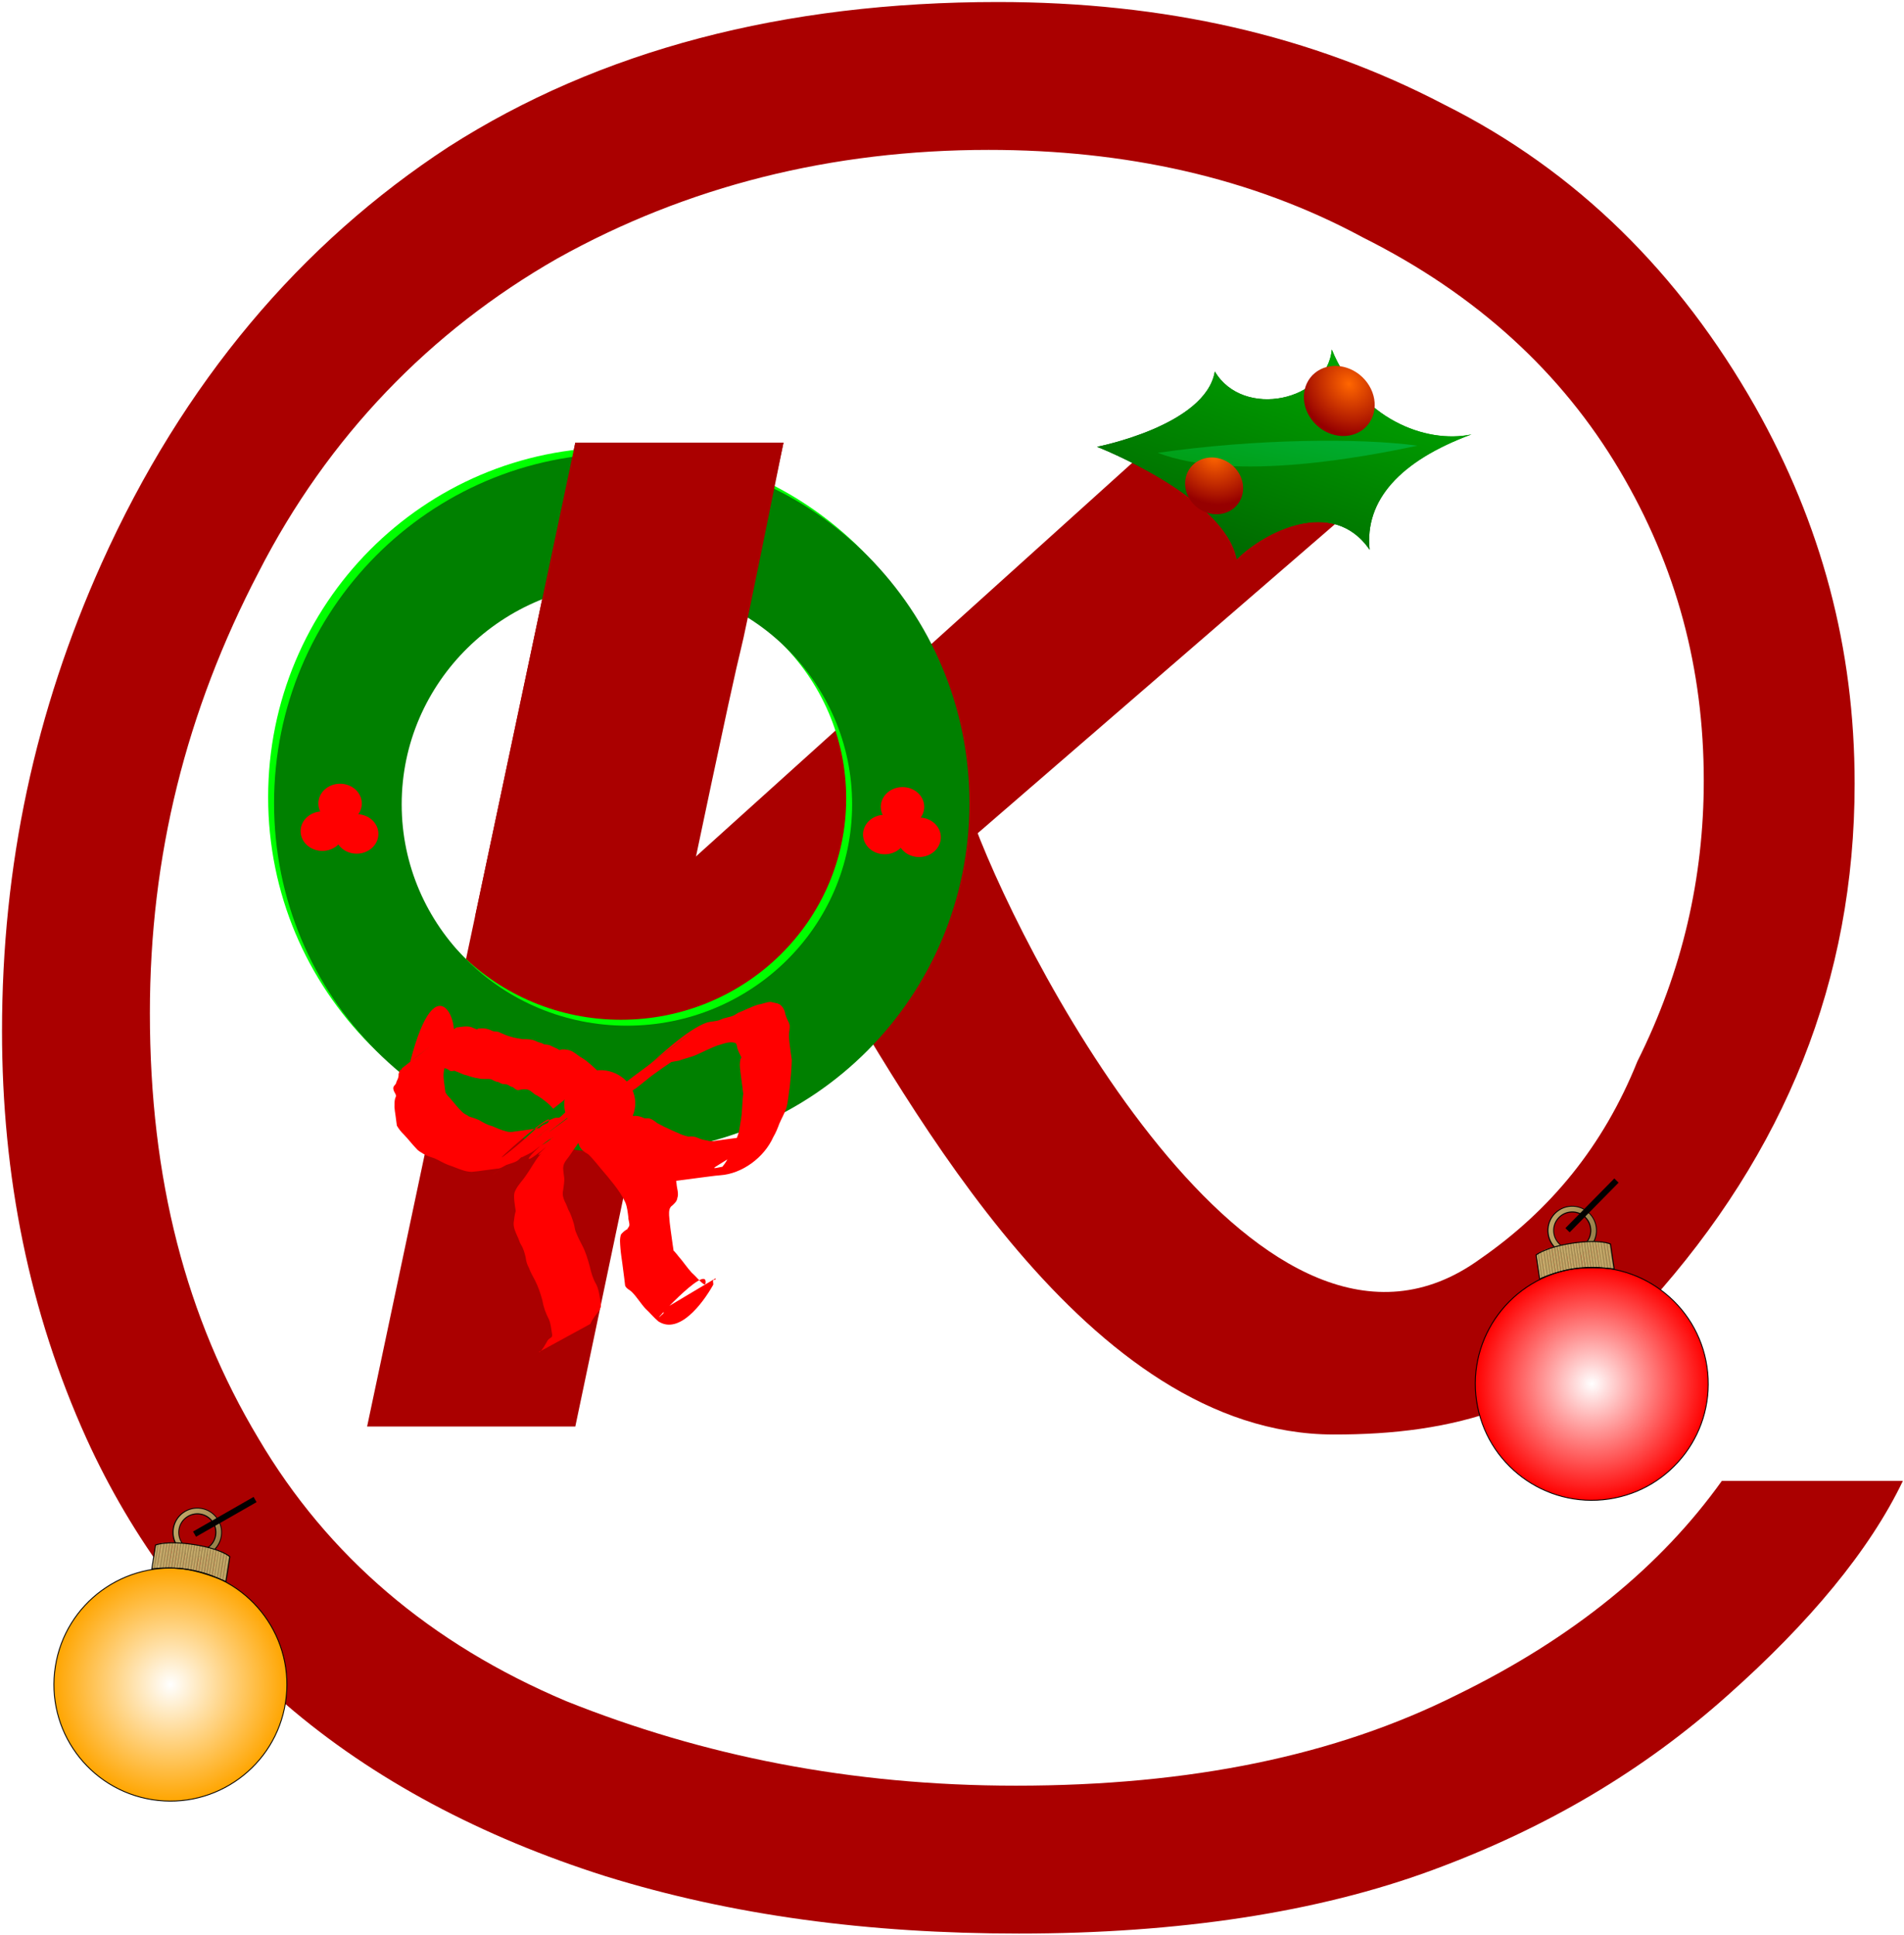 <?xml version="1.0" encoding="UTF-8" standalone="no"?>
<!-- Created with Inkscape (http://www.inkscape.org/) -->

<svg
   xmlns:dc="http://purl.org/dc/elements/1.1/"
   xmlns:cc="http://creativecommons.org/ns#"
   xmlns:rdf="http://www.w3.org/1999/02/22-rdf-syntax-ns#"
   xmlns:svg="http://www.w3.org/2000/svg"
   xmlns="http://www.w3.org/2000/svg"
   xmlns:xlink="http://www.w3.org/1999/xlink"
   xmlns:sodipodi="http://sodipodi.sourceforge.net/DTD/sodipodi-0.dtd"
   xmlns:inkscape="http://www.inkscape.org/namespaces/inkscape"
   id="svg2"
   version="1.1"
   inkscape:version="0.48.5 r10040"
   width="698.75"
   height="710"
   xml:space="preserve"
   sodipodi:docname="julelogo.pdf"><defs
     id="defs6"><radialGradient
       id="radialGradient4265"
       gradientUnits="userSpaceOnUse"
       cy="271.48"
       cx="280.58"
       r="129.54"><stop
         id="stop4267"
         style="stop-color:#ffffff"
         offset="0" /><stop
         id="stop4269"
         style="stop-color:#ffa500;stop-opacity:1;"
         offset="1" /></radialGradient><radialGradient
       inkscape:collect="always"
       r="129.54"
       cx="280.58"
       cy="271.48"
       gradientUnits="userSpaceOnUse"
       id="radialGradient23483"><stop
         offset="0"
         style="stop-color:#ffffff"
         id="stop22099" /><stop
         offset="1"
         style="stop-color:#ff0000"
         id="stop22101" /></radialGradient><linearGradient
       inkscape:collect="always"
       x1="192.22"
       y1="-5.931"
       gradientTransform="matrix(1.007,0,0,1.534,100.91,115.46)"
       x2="195.1"
       gradientUnits="userSpaceOnUse"
       xlink:href="#linearGradient10002"
       y2="-5.931"
       id="linearGradient23481" /><linearGradient
       inkscape:collect="always"
       x1="192.22"
       y1="-5.931"
       gradientTransform="matrix(1.077,0,0,1.534,84.494,113.24)"
       x2="195.1"
       gradientUnits="userSpaceOnUse"
       xlink:href="#linearGradient10002"
       y2="-5.931"
       id="linearGradient23479" /><linearGradient
       inkscape:collect="always"
       x1="192.22"
       y1="-5.931"
       gradientTransform="matrix(1.124,0,0,1.534,72.349,111.03)"
       x2="195.1"
       gradientUnits="userSpaceOnUse"
       xlink:href="#linearGradient10002"
       y2="-5.931"
       id="linearGradient23477" /><linearGradient
       inkscape:collect="always"
       x1="192.22"
       y1="-5.931"
       gradientTransform="matrix(1.154,0,0,1.534,63.69,109.46)"
       x2="195.1"
       gradientUnits="userSpaceOnUse"
       xlink:href="#linearGradient10002"
       y2="-5.931"
       id="linearGradient23475" /><linearGradient
       inkscape:collect="always"
       x1="192.22"
       y1="-5.931"
       gradientTransform="matrix(1.154,0,0,1.534,60.867,108.29)"
       x2="195.1"
       gradientUnits="userSpaceOnUse"
       xlink:href="#linearGradient10002"
       y2="-5.931"
       id="linearGradient23473" /><linearGradient
       inkscape:collect="always"
       x1="192.22"
       y1="-5.931"
       gradientTransform="matrix(1.007,0,0,1.534,86.372,107.38)"
       x2="195.1"
       gradientUnits="userSpaceOnUse"
       xlink:href="#linearGradient10002"
       y2="-5.931"
       id="linearGradient23471" /><linearGradient
       inkscape:collect="always"
       x1="192.22"
       y1="-5.931"
       gradientTransform="matrix(1.105,0,0,1.534,64.549,106.98)"
       x2="195.1"
       gradientUnits="userSpaceOnUse"
       xlink:href="#linearGradient10002"
       y2="-5.931"
       id="linearGradient23469" /><linearGradient
       inkscape:collect="always"
       x1="192.22"
       y1="-5.931"
       gradientTransform="matrix(1.077,0,0,1.534,67.045,106.07)"
       x2="195.1"
       gradientUnits="userSpaceOnUse"
       xlink:href="#linearGradient10002"
       y2="-5.931"
       id="linearGradient23467" /><linearGradient
       inkscape:collect="always"
       x1="192.22"
       y1="-5.931"
       gradientTransform="matrix(1.007,0,0,1.534,77.733,106.07)"
       x2="195.1"
       gradientUnits="userSpaceOnUse"
       xlink:href="#linearGradient10002"
       y2="-5.931"
       id="linearGradient23465" /><linearGradient
       inkscape:collect="always"
       x1="192.22"
       y1="-5.931"
       gradientTransform="matrix(1.155,0,0,1.534,46.227,105.81)"
       x2="195.1"
       gradientUnits="userSpaceOnUse"
       xlink:href="#linearGradient10002"
       y2="-5.931"
       id="linearGradient23463" /><linearGradient
       inkscape:collect="always"
       x1="192.22"
       y1="-5.931"
       gradientTransform="matrix(1.007,0,0,1.534,71.917,105.42)"
       x2="195.1"
       gradientUnits="userSpaceOnUse"
       xlink:href="#linearGradient10002"
       y2="-5.931"
       id="linearGradient23461" /><linearGradient
       inkscape:collect="always"
       x1="192.22"
       y1="-5.931"
       gradientTransform="matrix(1.007,0,0,1.534,69.009,105.29)"
       x2="195.1"
       gradientUnits="userSpaceOnUse"
       xlink:href="#linearGradient10002"
       y2="-5.931"
       id="linearGradient23459" /><linearGradient
       inkscape:collect="always"
       x1="192.22"
       y1="-5.931"
       gradientTransform="matrix(1.063,0,0,1.534,55.379,105.03)"
       x2="195.1"
       gradientUnits="userSpaceOnUse"
       xlink:href="#linearGradient10002"
       y2="-5.931"
       id="linearGradient23457" /><linearGradient
       inkscape:collect="always"
       x1="192.22"
       y1="-5.931"
       gradientTransform="matrix(1.091,0,0,1.534,47.067,105.29)"
       x2="195.1"
       gradientUnits="userSpaceOnUse"
       xlink:href="#linearGradient10002"
       y2="-5.931"
       id="linearGradient23455" /><linearGradient
       inkscape:collect="always"
       x1="192.22"
       y1="-5.931"
       gradientTransform="matrix(1.091,0,0,1.534,44.158,105.29)"
       x2="195.1"
       gradientUnits="userSpaceOnUse"
       xlink:href="#linearGradient10002"
       y2="-5.931"
       id="linearGradient23453" /><linearGradient
       inkscape:collect="always"
       x1="192.22"
       y1="-5.931"
       gradientTransform="matrix(1.063,0,0,1.534,46.741,105.42)"
       x2="195.1"
       gradientUnits="userSpaceOnUse"
       xlink:href="#linearGradient10002"
       y2="-5.931"
       id="linearGradient23451" /><linearGradient
       inkscape:collect="always"
       x1="192.22"
       y1="-5.931"
       gradientTransform="matrix(1.007,0,0,1.534,54.726,105.68)"
       x2="195.1"
       gradientUnits="userSpaceOnUse"
       xlink:href="#linearGradient10002"
       y2="-5.931"
       id="linearGradient23449" /><linearGradient
       inkscape:collect="always"
       x1="192.22"
       y1="-5.931"
       gradientTransform="matrix(1.105,0,0,1.534,32.904,105.81)"
       x2="195.1"
       gradientUnits="userSpaceOnUse"
       xlink:href="#linearGradient10002"
       y2="-5.931"
       id="linearGradient23447" /><linearGradient
       inkscape:collect="always"
       x1="192.22"
       y1="-5.931"
       gradientTransform="matrix(1.077,0,0,1.534,35.4,106.2)"
       x2="195.1"
       gradientUnits="userSpaceOnUse"
       xlink:href="#linearGradient10002"
       y2="-5.931"
       id="linearGradient23445" /><linearGradient
       inkscape:collect="always"
       x1="192.22"
       y1="-5.931"
       gradientTransform="matrix(1.007,0,0,1.534,46.087,106.59)"
       x2="195.1"
       gradientUnits="userSpaceOnUse"
       xlink:href="#linearGradient10002"
       y2="-5.931"
       id="linearGradient23443" /><linearGradient
       inkscape:collect="always"
       x1="192.22"
       y1="-5.931"
       gradientTransform="matrix(1.081,0,0,1.534,28.837,107.11)"
       x2="195.1"
       gradientUnits="userSpaceOnUse"
       xlink:href="#linearGradient10002"
       y2="-5.931"
       id="linearGradient23441" /><linearGradient
       inkscape:collect="always"
       x1="192.22"
       y1="-5.931"
       gradientTransform="matrix(1.007,0,0,1.534,40.271,107.77)"
       x2="195.1"
       gradientUnits="userSpaceOnUse"
       xlink:href="#linearGradient10002"
       y2="-5.931"
       id="linearGradient23439" /><linearGradient
       inkscape:collect="always"
       x1="192.22"
       y1="-5.931"
       gradientTransform="matrix(1.091,0,0,1.534,21.153,108.03)"
       x2="195.1"
       gradientUnits="userSpaceOnUse"
       xlink:href="#linearGradient10002"
       y2="-5.931"
       id="linearGradient23437" /><linearGradient
       inkscape:collect="always"
       x1="192.22"
       y1="-5.931"
       gradientTransform="matrix(1.007,0,0,1.534,34.626,109.07)"
       x2="195.1"
       gradientUnits="userSpaceOnUse"
       xlink:href="#linearGradient10002"
       y2="-5.931"
       id="linearGradient23435" /><linearGradient
       inkscape:collect="always"
       x1="192.22"
       y1="-5.931"
       gradientTransform="matrix(1.363,0,0,1.534,-37.225,110.24)"
       x2="195.1"
       gradientUnits="userSpaceOnUse"
       xlink:href="#linearGradient10002"
       y2="-5.931"
       id="linearGradient23433" /><linearGradient
       inkscape:collect="always"
       x1="192.22"
       y1="-5.931"
       gradientTransform="matrix(1.007,0,0,1.534,28.468,112.07)"
       x2="195.1"
       gradientUnits="userSpaceOnUse"
       xlink:href="#linearGradient10002"
       y2="-5.931"
       id="linearGradient23431" /><linearGradient
       inkscape:collect="always"
       x1="192.22"
       y1="-5.931"
       gradientTransform="matrix(1.155,0,0,1.534,-3.035,115.04)"
       x2="195.1"
       gradientUnits="userSpaceOnUse"
       xlink:href="#linearGradient10002"
       y2="-5.931"
       id="linearGradient23429" /><linearGradient
       inkscape:collect="always"
       x1="225.96"
       y1="44.198"
       x2="284.91"
       gradientUnits="userSpaceOnUse"
       y2="69.085"
       id="linearGradient23427"><stop
         offset="0"
         style="stop-color:#ceb270"
         id="stop17208" /><stop
         offset="1"
         style="stop-color:#99814b"
         id="stop17210" /></linearGradient><radialGradient
       inkscape:collect="always"
       r="25.886"
       gradientTransform="matrix(1.585,-5.2546e-7,4.99e-7,1.506,-152.22,-34.927)"
       cx="260.03"
       cy="69.085"
       gradientUnits="userSpaceOnUse"
       id="radialGradient23425"><stop
         offset="0"
         style="stop-color:#060000"
         id="stop21096" /><stop
         offset="1"
         style="stop-color:#000000"
         id="stop21098" /></radialGradient><linearGradient
       inkscape:collect="always"
       id="linearGradient10002"><stop
         offset="0"
         style="stop-color:#d9bc78"
         id="stop10004" /><stop
         offset="1"
         style="stop-color:#8b7442"
         id="stop10006" /></linearGradient><filter
       inkscape:collect="always"
       id="filter21116"><feGaussianBlur
         inkscape:collect="always"
         stdDeviation="0.729"
         id="feGaussianBlur21118" /></filter><radialGradient
       inkscape:collect="always"
       r="20.012"
       gradientTransform="scale(1,1)"
       cx="-60.665"
       cy="139.13"
       gradientUnits="userSpaceOnUse"
       xlink:href="#linearGradient6593"
       id="radialGradient7239" /><radialGradient
       inkscape:collect="always"
       r="21.031"
       gradientTransform="scale(1.017,0.983)"
       cx="-65.129"
       cy="76.756"
       gradientUnits="userSpaceOnUse"
       xlink:href="#linearGradient6593"
       id="radialGradient7238" /><linearGradient
       inkscape:collect="always"
       x1="-116.75"
       y1="113.57"
       gradientTransform="scale(0.773,1.294)"
       x2="-81.974"
       gradientUnits="userSpaceOnUse"
       y2="56.511"
       id="linearGradient7237"><stop
         offset="0"
         style="stop-color:#009300"
         id="stop5967" /><stop
         offset="1"
         style="stop-color:#00bb4c"
         id="stop5968" /></linearGradient><linearGradient
       inkscape:collect="always"
       x1="-129.18"
       y1="139.51"
       gradientTransform="scale(0.843,1.186)"
       x2="-76.631"
       gradientUnits="userSpaceOnUse"
       xlink:href="#linearGradient5960"
       y2="42.507"
       id="linearGradient7236" /><linearGradient
       inkscape:collect="always"
       x1="-57.521"
       y1="151.52"
       gradientTransform="scale(0.843,1.186)"
       x2="-139.93"
       gradientUnits="userSpaceOnUse"
       xlink:href="#linearGradient5960"
       y2="39.073"
       id="linearGradient5959" /><linearGradient
       id="linearGradient5960"><stop
         offset="0"
         style="stop-color:#006100"
         id="stop5961" /><stop
         offset="1"
         style="stop-color:#00ab00"
         id="stop5962" /></linearGradient><linearGradient
       id="linearGradient6593"><stop
         offset="0"
         style="stop-color:#ff6600"
         id="stop6594" /><stop
         offset="1"
         style="stop-color:#960000"
         id="stop6595" /></linearGradient><radialGradient
       inkscape:collect="always"
       xlink:href="#radialGradient23425"
       id="radialGradient4305"
       gradientUnits="userSpaceOnUse"
       gradientTransform="matrix(1.585,-5.2546e-7,4.99e-7,1.506,-152.22,-34.927)"
       cx="260.03"
       cy="69.085"
       r="25.886" /><linearGradient
       inkscape:collect="always"
       xlink:href="#linearGradient23427"
       id="linearGradient4307"
       gradientUnits="userSpaceOnUse"
       x1="225.96"
       y1="44.198"
       x2="284.91"
       y2="69.085" /><linearGradient
       inkscape:collect="always"
       xlink:href="#linearGradient10002"
       id="linearGradient4309"
       gradientUnits="userSpaceOnUse"
       gradientTransform="matrix(1.155,0,0,1.534,-3.035,115.04)"
       x1="192.22"
       y1="-5.931"
       x2="195.1"
       y2="-5.931" /><linearGradient
       inkscape:collect="always"
       xlink:href="#linearGradient10002"
       id="linearGradient4311"
       gradientUnits="userSpaceOnUse"
       gradientTransform="matrix(1.007,0,0,1.534,28.468,112.07)"
       x1="192.22"
       y1="-5.931"
       x2="195.1"
       y2="-5.931" /><linearGradient
       inkscape:collect="always"
       xlink:href="#linearGradient10002"
       id="linearGradient4313"
       gradientUnits="userSpaceOnUse"
       gradientTransform="matrix(1.363,0,0,1.534,-37.225,110.24)"
       x1="192.22"
       y1="-5.931"
       x2="195.1"
       y2="-5.931" /><linearGradient
       inkscape:collect="always"
       xlink:href="#linearGradient10002"
       id="linearGradient4315"
       gradientUnits="userSpaceOnUse"
       gradientTransform="matrix(1.007,0,0,1.534,34.626,109.07)"
       x1="192.22"
       y1="-5.931"
       x2="195.1"
       y2="-5.931" /><linearGradient
       inkscape:collect="always"
       xlink:href="#linearGradient10002"
       id="linearGradient4317"
       gradientUnits="userSpaceOnUse"
       gradientTransform="matrix(1.091,0,0,1.534,21.153,108.03)"
       x1="192.22"
       y1="-5.931"
       x2="195.1"
       y2="-5.931" /><linearGradient
       inkscape:collect="always"
       xlink:href="#linearGradient10002"
       id="linearGradient4319"
       gradientUnits="userSpaceOnUse"
       gradientTransform="matrix(1.007,0,0,1.534,40.271,107.77)"
       x1="192.22"
       y1="-5.931"
       x2="195.1"
       y2="-5.931" /><linearGradient
       inkscape:collect="always"
       xlink:href="#linearGradient10002"
       id="linearGradient4321"
       gradientUnits="userSpaceOnUse"
       gradientTransform="matrix(1.081,0,0,1.534,28.837,107.11)"
       x1="192.22"
       y1="-5.931"
       x2="195.1"
       y2="-5.931" /><linearGradient
       inkscape:collect="always"
       xlink:href="#linearGradient10002"
       id="linearGradient4323"
       gradientUnits="userSpaceOnUse"
       gradientTransform="matrix(1.007,0,0,1.534,46.087,106.59)"
       x1="192.22"
       y1="-5.931"
       x2="195.1"
       y2="-5.931" /><linearGradient
       inkscape:collect="always"
       xlink:href="#linearGradient10002"
       id="linearGradient4325"
       gradientUnits="userSpaceOnUse"
       gradientTransform="matrix(1.077,0,0,1.534,35.4,106.2)"
       x1="192.22"
       y1="-5.931"
       x2="195.1"
       y2="-5.931" /><linearGradient
       inkscape:collect="always"
       xlink:href="#linearGradient10002"
       id="linearGradient4327"
       gradientUnits="userSpaceOnUse"
       gradientTransform="matrix(1.105,0,0,1.534,32.904,105.81)"
       x1="192.22"
       y1="-5.931"
       x2="195.1"
       y2="-5.931" /><linearGradient
       inkscape:collect="always"
       xlink:href="#linearGradient10002"
       id="linearGradient4329"
       gradientUnits="userSpaceOnUse"
       gradientTransform="matrix(1.007,0,0,1.534,54.726,105.68)"
       x1="192.22"
       y1="-5.931"
       x2="195.1"
       y2="-5.931" /><linearGradient
       inkscape:collect="always"
       xlink:href="#linearGradient10002"
       id="linearGradient4331"
       gradientUnits="userSpaceOnUse"
       gradientTransform="matrix(1.063,0,0,1.534,46.741,105.42)"
       x1="192.22"
       y1="-5.931"
       x2="195.1"
       y2="-5.931" /><linearGradient
       inkscape:collect="always"
       xlink:href="#linearGradient10002"
       id="linearGradient4333"
       gradientUnits="userSpaceOnUse"
       gradientTransform="matrix(1.091,0,0,1.534,44.158,105.29)"
       x1="192.22"
       y1="-5.931"
       x2="195.1"
       y2="-5.931" /><linearGradient
       inkscape:collect="always"
       xlink:href="#linearGradient10002"
       id="linearGradient4335"
       gradientUnits="userSpaceOnUse"
       gradientTransform="matrix(1.091,0,0,1.534,47.067,105.29)"
       x1="192.22"
       y1="-5.931"
       x2="195.1"
       y2="-5.931" /><linearGradient
       inkscape:collect="always"
       xlink:href="#linearGradient10002"
       id="linearGradient4337"
       gradientUnits="userSpaceOnUse"
       gradientTransform="matrix(1.063,0,0,1.534,55.379,105.03)"
       x1="192.22"
       y1="-5.931"
       x2="195.1"
       y2="-5.931" /><linearGradient
       inkscape:collect="always"
       xlink:href="#linearGradient10002"
       id="linearGradient4339"
       gradientUnits="userSpaceOnUse"
       gradientTransform="matrix(1.007,0,0,1.534,69.009,105.29)"
       x1="192.22"
       y1="-5.931"
       x2="195.1"
       y2="-5.931" /><linearGradient
       inkscape:collect="always"
       xlink:href="#linearGradient10002"
       id="linearGradient4341"
       gradientUnits="userSpaceOnUse"
       gradientTransform="matrix(1.007,0,0,1.534,71.917,105.42)"
       x1="192.22"
       y1="-5.931"
       x2="195.1"
       y2="-5.931" /><linearGradient
       inkscape:collect="always"
       xlink:href="#linearGradient10002"
       id="linearGradient4343"
       gradientUnits="userSpaceOnUse"
       gradientTransform="matrix(1.155,0,0,1.534,46.227,105.81)"
       x1="192.22"
       y1="-5.931"
       x2="195.1"
       y2="-5.931" /><linearGradient
       inkscape:collect="always"
       xlink:href="#linearGradient10002"
       id="linearGradient4345"
       gradientUnits="userSpaceOnUse"
       gradientTransform="matrix(1.007,0,0,1.534,77.733,106.07)"
       x1="192.22"
       y1="-5.931"
       x2="195.1"
       y2="-5.931" /><linearGradient
       inkscape:collect="always"
       xlink:href="#linearGradient10002"
       id="linearGradient4347"
       gradientUnits="userSpaceOnUse"
       gradientTransform="matrix(1.077,0,0,1.534,67.045,106.07)"
       x1="192.22"
       y1="-5.931"
       x2="195.1"
       y2="-5.931" /><linearGradient
       inkscape:collect="always"
       xlink:href="#linearGradient10002"
       id="linearGradient4349"
       gradientUnits="userSpaceOnUse"
       gradientTransform="matrix(1.105,0,0,1.534,64.549,106.98)"
       x1="192.22"
       y1="-5.931"
       x2="195.1"
       y2="-5.931" /><linearGradient
       inkscape:collect="always"
       xlink:href="#linearGradient10002"
       id="linearGradient4351"
       gradientUnits="userSpaceOnUse"
       gradientTransform="matrix(1.007,0,0,1.534,86.372,107.38)"
       x1="192.22"
       y1="-5.931"
       x2="195.1"
       y2="-5.931" /><linearGradient
       inkscape:collect="always"
       xlink:href="#linearGradient10002"
       id="linearGradient4353"
       gradientUnits="userSpaceOnUse"
       gradientTransform="matrix(1.154,0,0,1.534,60.867,108.29)"
       x1="192.22"
       y1="-5.931"
       x2="195.1"
       y2="-5.931" /><linearGradient
       inkscape:collect="always"
       xlink:href="#linearGradient10002"
       id="linearGradient4355"
       gradientUnits="userSpaceOnUse"
       gradientTransform="matrix(1.154,0,0,1.534,63.69,109.46)"
       x1="192.22"
       y1="-5.931"
       x2="195.1"
       y2="-5.931" /><linearGradient
       inkscape:collect="always"
       xlink:href="#linearGradient10002"
       id="linearGradient4357"
       gradientUnits="userSpaceOnUse"
       gradientTransform="matrix(1.124,0,0,1.534,72.349,111.03)"
       x1="192.22"
       y1="-5.931"
       x2="195.1"
       y2="-5.931" /><linearGradient
       inkscape:collect="always"
       xlink:href="#linearGradient10002"
       id="linearGradient4359"
       gradientUnits="userSpaceOnUse"
       gradientTransform="matrix(1.077,0,0,1.534,84.494,113.24)"
       x1="192.22"
       y1="-5.931"
       x2="195.1"
       y2="-5.931" /><linearGradient
       inkscape:collect="always"
       xlink:href="#linearGradient10002"
       id="linearGradient4361"
       gradientUnits="userSpaceOnUse"
       gradientTransform="matrix(1.007,0,0,1.534,100.91,115.46)"
       x1="192.22"
       y1="-5.931"
       x2="195.1"
       y2="-5.931" /><radialGradient
       inkscape:collect="always"
       xlink:href="#radialGradient4265"
       id="radialGradient4363"
       gradientUnits="userSpaceOnUse"
       cx="280.58"
       cy="271.48"
       r="129.54" /><radialGradient
       inkscape:collect="always"
       xlink:href="#radialGradient23425"
       id="radialGradient4365"
       gradientUnits="userSpaceOnUse"
       gradientTransform="matrix(1.585,-5.2546e-7,4.99e-7,1.506,-152.22,-34.927)"
       cx="260.03"
       cy="69.085"
       r="25.886" /><linearGradient
       inkscape:collect="always"
       xlink:href="#linearGradient23427"
       id="linearGradient4367"
       gradientUnits="userSpaceOnUse"
       x1="225.96"
       y1="44.198"
       x2="284.91"
       y2="69.085" /><filter
       inkscape:label="Smart jelly"
       inkscape:menu-tooltip="Same as Matte jelly but with more controls"
       x="0"
       y="0"
       color-interpolation-filters="sRGB"
       width="1"
       height="1"
       inkscape:menu="Bevels"
       id="filter3700"><feBlend
         result="result3"
         in2="SourceGraphic"
         mode="normal"
         id="feBlend3702" /><feComposite
         operator="arithmetic"
         k4="0"
         result="result4"
         k1="0"
         k2="1"
         k3="0"
         in2="result3"
         id="feComposite3704" /><feColorMatrix
         in="result4"
         values="1 0 0 0 0 0 1 0 0 0 0 0 1 0 0 0 0 0 0.85 0 "
         result="result0"
         id="feColorMatrix3706" /><feGaussianBlur
         in="SourceAlpha"
         stdDeviation="7"
         id="feGaussianBlur3708" /><feSpecularLighting
         result="result1"
         specularExponent="25"
         specularConstant="1"
         surfaceScale="5"
         id="feSpecularLighting3710"><feDistantLight
           azimuth="225"
           elevation="60"
           id="feDistantLight3712" /></feSpecularLighting><feComposite
         operator="arithmetic"
         k4="0"
         result="result5"
         k1="0.5"
         k2="1"
         k3="0.5"
         in2="result0"
         id="feComposite3714" /><feComposite
         result="result2"
         in2="result0"
         operator="atop"
         id="feComposite3716" /><feComposite
         in2="SourceGraphic"
         operator="in"
         id="feComposite3718" /></filter><filter
       inkscape:label="Smart jelly"
       inkscape:menu-tooltip="Same as Matte jelly but with more controls"
       x="0"
       y="0"
       color-interpolation-filters="sRGB"
       width="1"
       height="1"
       inkscape:menu="Bevels"
       id="filter3680"><feBlend
         result="result3"
         in2="SourceGraphic"
         mode="normal"
         id="feBlend3682" /><feComposite
         operator="arithmetic"
         k4="0"
         result="result4"
         k1="0"
         k2="1"
         k3="0"
         in2="result3"
         id="feComposite3684" /><feColorMatrix
         in="result4"
         values="1 0 0 0 0 0 1 0 0 0 0 0 1 0 0 0 0 0 0.85 0 "
         result="result0"
         id="feColorMatrix3686" /><feGaussianBlur
         in="SourceAlpha"
         stdDeviation="7"
         id="feGaussianBlur3688" /><feSpecularLighting
         result="result1"
         specularExponent="25"
         specularConstant="1"
         surfaceScale="5"
         id="feSpecularLighting3690"><feDistantLight
           azimuth="225"
           elevation="60"
           id="feDistantLight3692" /></feSpecularLighting><feComposite
         operator="arithmetic"
         k4="0"
         result="result5"
         k1="0.5"
         k2="1"
         k3="0.5"
         in2="result0"
         id="feComposite3694" /><feComposite
         result="result2"
         in2="result0"
         operator="atop"
         id="feComposite3696" /><feComposite
         in2="SourceGraphic"
         operator="in"
         id="feComposite3698" /></filter><filter
       inkscape:label="Smart jelly"
       inkscape:menu-tooltip="Same as Matte jelly but with more controls"
       x="0"
       y="0"
       color-interpolation-filters="sRGB"
       width="1"
       height="1"
       inkscape:menu="Bevels"
       id="filter3660"><feBlend
         result="result3"
         in2="SourceGraphic"
         mode="normal"
         id="feBlend3662" /><feComposite
         operator="arithmetic"
         k4="0"
         result="result4"
         k1="0"
         k2="1"
         k3="0"
         in2="result3"
         id="feComposite3664" /><feColorMatrix
         in="result4"
         values="1 0 0 0 0 0 1 0 0 0 0 0 1 0 0 0 0 0 0.85 0 "
         result="result0"
         id="feColorMatrix3666" /><feGaussianBlur
         in="SourceAlpha"
         stdDeviation="7"
         id="feGaussianBlur3668" /><feSpecularLighting
         result="result1"
         specularExponent="25"
         specularConstant="1"
         surfaceScale="5"
         id="feSpecularLighting3670"><feDistantLight
           azimuth="225"
           elevation="60"
           id="feDistantLight3672" /></feSpecularLighting><feComposite
         operator="arithmetic"
         k4="0"
         result="result5"
         k1="0.5"
         k2="1"
         k3="0.5"
         in2="result0"
         id="feComposite3674" /><feComposite
         result="result2"
         in2="result0"
         operator="atop"
         id="feComposite3676" /><feComposite
         in2="SourceGraphic"
         operator="in"
         id="feComposite3678" /></filter><filter
       inkscape:label="Smart jelly"
       inkscape:menu-tooltip="Same as Matte jelly but with more controls"
       x="0"
       y="0"
       color-interpolation-filters="sRGB"
       width="1"
       height="1"
       inkscape:menu="Bevels"
       id="filter3640"><feBlend
         result="result3"
         in2="SourceGraphic"
         mode="normal"
         id="feBlend3642" /><feComposite
         operator="arithmetic"
         k4="0"
         result="result4"
         k1="0"
         k2="1"
         k3="0"
         in2="result3"
         id="feComposite3644" /><feColorMatrix
         in="result4"
         values="1 0 0 0 0 0 1 0 0 0 0 0 1 0 0 0 0 0 0.85 0 "
         result="result0"
         id="feColorMatrix3646" /><feGaussianBlur
         in="SourceAlpha"
         stdDeviation="7"
         id="feGaussianBlur3648" /><feSpecularLighting
         result="result1"
         specularExponent="25"
         specularConstant="1"
         surfaceScale="5"
         id="feSpecularLighting3650"><feDistantLight
           azimuth="225"
           elevation="60"
           id="feDistantLight3652" /></feSpecularLighting><feComposite
         operator="arithmetic"
         k4="0"
         result="result5"
         k1="0.5"
         k2="1"
         k3="0.5"
         in2="result0"
         id="feComposite3654" /><feComposite
         result="result2"
         in2="result0"
         operator="atop"
         id="feComposite3656" /><feComposite
         in2="SourceGraphic"
         operator="in"
         id="feComposite3658" /></filter><filter
       inkscape:label="Smart jelly"
       inkscape:menu-tooltip="Same as Matte jelly but with more controls"
       x="0"
       y="0"
       color-interpolation-filters="sRGB"
       width="1"
       height="1"
       inkscape:menu="Bevels"
       id="filter3620"><feBlend
         result="result3"
         in2="SourceGraphic"
         mode="normal"
         id="feBlend3622" /><feComposite
         operator="arithmetic"
         k4="0"
         result="result4"
         k1="0"
         k2="1"
         k3="0"
         in2="result3"
         id="feComposite3624" /><feColorMatrix
         in="result4"
         values="1 0 0 0 0 0 1 0 0 0 0 0 1 0 0 0 0 0 0.85 0 "
         result="result0"
         id="feColorMatrix3626" /><feGaussianBlur
         in="SourceAlpha"
         stdDeviation="7"
         id="feGaussianBlur3628" /><feSpecularLighting
         result="result1"
         specularExponent="25"
         specularConstant="1"
         surfaceScale="5"
         id="feSpecularLighting3630"><feDistantLight
           azimuth="225"
           elevation="60"
           id="feDistantLight3632" /></feSpecularLighting><feComposite
         operator="arithmetic"
         k4="0"
         result="result5"
         k1="0.5"
         k2="1"
         k3="0.5"
         in2="result0"
         id="feComposite3634" /><feComposite
         result="result2"
         in2="result0"
         operator="atop"
         id="feComposite3636" /><feComposite
         in2="SourceGraphic"
         operator="in"
         id="feComposite3638" /></filter><filter
       inkscape:label="Matte bevel"
       inkscape:menu-tooltip="Soft, pastel-colored, blurry bevel"
       x="-.25"
       y="-.25"
       color-interpolation-filters="sRGB"
       width="1.5"
       height="1.5"
       inkscape:menu="Bevels"
       id="filter3152-8"><feGaussianBlur
         result="result6"
         stdDeviation="1"
         id="feGaussianBlur3154-5" /><feComposite
         in="result6"
         in2="result6"
         result="result7"
         operator="in"
         id="feComposite3156-1" /><feGaussianBlur
         result="result3"
         stdDeviation="8"
         in="result7"
         id="feGaussianBlur3158-6" /><feComposite
         result="result91"
         in2="result7"
         operator="over"
         id="feComposite3160-6" /><feComposite
         in="result3"
         in2="result91"
         result="result5"
         operator="in"
         id="feComposite3162-2" /><feColorMatrix
         result="result4"
         values="0 0 0 -1 0 0 0 0 -1 0 0 0 0 -1 0 0 0 0 1 0 "
         id="feColorMatrix3164-1" /><feSpecularLighting
         in="result4"
         specularExponent="45"
         result="result11"
         surfaceScale="3"
         specularConstant="2"
         id="feSpecularLighting3166-9"><fePointLight
           z="20000"
           x="-5000"
           y="-10000"
           id="fePointLight3168-6" /></feSpecularLighting><feComposite
         operator="arithmetic"
         k4="0"
         result="result10"
         k1="1"
         k2="0"
         k3="0"
         in2="result4"
         id="feComposite3170-4" /><feComposite
         operator="arithmetic"
         k4="0"
         result="result8"
         k1="0"
         k2="0.5"
         k3="1"
         in2="result10"
         in="result5"
         id="feComposite3172-8" /><feComposite
         result="result9"
         in2="result8"
         id="feComposite3174-0" /><feBlend
         mode="normal"
         in2="result9"
         id="feBlend3176-8" /></filter><filter
       inkscape:label="Matte bevel"
       inkscape:menu-tooltip="Soft, pastel-colored, blurry bevel"
       x="-.25"
       y="-.25"
       color-interpolation-filters="sRGB"
       width="1.5"
       height="1.5"
       inkscape:menu="Bevels"
       id="filter3178-5"><feGaussianBlur
         result="result6"
         stdDeviation="1"
         id="feGaussianBlur3180-1" /><feComposite
         in="result6"
         in2="result6"
         result="result7"
         operator="in"
         id="feComposite3182-7" /><feGaussianBlur
         result="result3"
         stdDeviation="8"
         in="result7"
         id="feGaussianBlur3184-4" /><feComposite
         result="result91"
         in2="result7"
         operator="over"
         id="feComposite3186-1" /><feComposite
         in="result3"
         in2="result91"
         result="result5"
         operator="in"
         id="feComposite3188-7" /><feColorMatrix
         result="result4"
         values="0 0 0 -1 0 0 0 0 -1 0 0 0 0 -1 0 0 0 0 1 0 "
         id="feColorMatrix3190-1" /><feSpecularLighting
         in="result4"
         specularExponent="45"
         result="result11"
         surfaceScale="3"
         specularConstant="2"
         id="feSpecularLighting3192-1"><fePointLight
           z="20000"
           x="-5000"
           y="-10000"
           id="fePointLight3194-1" /></feSpecularLighting><feComposite
         operator="arithmetic"
         k4="0"
         result="result10"
         k1="1"
         k2="0"
         k3="0"
         in2="result4"
         id="feComposite3196-7" /><feComposite
         operator="arithmetic"
         k4="0"
         result="result8"
         k1="0"
         k2="0.5"
         k3="1"
         in2="result10"
         in="result5"
         id="feComposite3198-0" /><feComposite
         result="result9"
         in2="result8"
         id="feComposite3200-4" /><feBlend
         mode="normal"
         in2="result9"
         id="feBlend3202-0" /></filter><filter
       inkscape:label="Matte bevel"
       inkscape:menu-tooltip="Soft, pastel-colored, blurry bevel"
       x="-.25"
       y="-.25"
       color-interpolation-filters="sRGB"
       width="1.5"
       height="1.5"
       inkscape:menu="Bevels"
       id="filter3204-0"><feGaussianBlur
         result="result6"
         stdDeviation="1"
         id="feGaussianBlur3206-97" /><feComposite
         in="result6"
         in2="result6"
         result="result7"
         operator="in"
         id="feComposite3208-9" /><feGaussianBlur
         result="result3"
         stdDeviation="8"
         in="result7"
         id="feGaussianBlur3210-93" /><feComposite
         result="result91"
         in2="result7"
         operator="over"
         id="feComposite3212-2" /><feComposite
         in="result3"
         in2="result91"
         result="result5"
         operator="in"
         id="feComposite3214-43" /><feColorMatrix
         result="result4"
         values="0 0 0 -1 0 0 0 0 -1 0 0 0 0 -1 0 0 0 0 1 0 "
         id="feColorMatrix3216-7" /><feSpecularLighting
         in="result4"
         specularExponent="45"
         result="result11"
         surfaceScale="3"
         specularConstant="2"
         id="feSpecularLighting3218-12"><fePointLight
           z="20000"
           x="-5000"
           y="-10000"
           id="fePointLight3220-2" /></feSpecularLighting><feComposite
         operator="arithmetic"
         k4="0"
         result="result10"
         k1="1"
         k2="0"
         k3="0"
         in2="result4"
         id="feComposite3222-0" /><feComposite
         operator="arithmetic"
         k4="0"
         result="result8"
         k1="0"
         k2="0.5"
         k3="1"
         in2="result10"
         in="result5"
         id="feComposite3224-2" /><feComposite
         result="result9"
         in2="result8"
         id="feComposite3226-1" /><feBlend
         mode="normal"
         in2="result9"
         id="feBlend3228-7" /></filter><filter
       inkscape:label="Matte bevel"
       inkscape:menu-tooltip="Soft, pastel-colored, blurry bevel"
       x="-.25"
       y="-.25"
       color-interpolation-filters="sRGB"
       width="1.5"
       height="1.5"
       inkscape:menu="Bevels"
       id="filter3152-5"><feGaussianBlur
         result="result6"
         stdDeviation="1"
         id="feGaussianBlur3154-3" /><feComposite
         in="result6"
         in2="result6"
         result="result7"
         operator="in"
         id="feComposite3156-3" /><feGaussianBlur
         result="result3"
         stdDeviation="8"
         in="result7"
         id="feGaussianBlur3158-8" /><feComposite
         result="result91"
         in2="result7"
         operator="over"
         id="feComposite3160-3" /><feComposite
         in="result3"
         in2="result91"
         result="result5"
         operator="in"
         id="feComposite3162-7" /><feColorMatrix
         result="result4"
         values="0 0 0 -1 0 0 0 0 -1 0 0 0 0 -1 0 0 0 0 1 0 "
         id="feColorMatrix3164-9" /><feSpecularLighting
         in="result4"
         specularExponent="45"
         result="result11"
         surfaceScale="3"
         specularConstant="2"
         id="feSpecularLighting3166-3"><fePointLight
           z="20000"
           x="-5000"
           y="-10000"
           id="fePointLight3168-7" /></feSpecularLighting><feComposite
         operator="arithmetic"
         k4="0"
         result="result10"
         k1="1"
         k2="0"
         k3="0"
         in2="result4"
         id="feComposite3170-8" /><feComposite
         operator="arithmetic"
         k4="0"
         result="result8"
         k1="0"
         k2="0.5"
         k3="1"
         in2="result10"
         in="result5"
         id="feComposite3172-7" /><feComposite
         result="result9"
         in2="result8"
         id="feComposite3174-4" /><feBlend
         mode="normal"
         in2="result9"
         id="feBlend3176-1" /></filter><filter
       inkscape:label="Matte bevel"
       inkscape:menu-tooltip="Soft, pastel-colored, blurry bevel"
       x="-.25"
       y="-.25"
       color-interpolation-filters="sRGB"
       width="1.5"
       height="1.5"
       inkscape:menu="Bevels"
       id="filter3178-6"><feGaussianBlur
         result="result6"
         stdDeviation="1"
         id="feGaussianBlur3180-0" /><feComposite
         in="result6"
         in2="result6"
         result="result7"
         operator="in"
         id="feComposite3182-4" /><feGaussianBlur
         result="result3"
         stdDeviation="8"
         in="result7"
         id="feGaussianBlur3184-6" /><feComposite
         result="result91"
         in2="result7"
         operator="over"
         id="feComposite3186-7" /><feComposite
         in="result3"
         in2="result91"
         result="result5"
         operator="in"
         id="feComposite3188-6" /><feColorMatrix
         result="result4"
         values="0 0 0 -1 0 0 0 0 -1 0 0 0 0 -1 0 0 0 0 1 0 "
         id="feColorMatrix3190-0" /><feSpecularLighting
         in="result4"
         specularExponent="45"
         result="result11"
         surfaceScale="3"
         specularConstant="2"
         id="feSpecularLighting3192-9"><fePointLight
           z="20000"
           x="-5000"
           y="-10000"
           id="fePointLight3194-7" /></feSpecularLighting><feComposite
         operator="arithmetic"
         k4="0"
         result="result10"
         k1="1"
         k2="0"
         k3="0"
         in2="result4"
         id="feComposite3196-5" /><feComposite
         operator="arithmetic"
         k4="0"
         result="result8"
         k1="0"
         k2="0.5"
         k3="1"
         in2="result10"
         in="result5"
         id="feComposite3198-9" /><feComposite
         result="result9"
         in2="result8"
         id="feComposite3200-7" /><feBlend
         mode="normal"
         in2="result9"
         id="feBlend3202-8" /></filter><filter
       inkscape:label="Matte bevel"
       inkscape:menu-tooltip="Soft, pastel-colored, blurry bevel"
       x="-.25"
       y="-.25"
       color-interpolation-filters="sRGB"
       width="1.5"
       height="1.5"
       inkscape:menu="Bevels"
       id="filter3204-2"><feGaussianBlur
         result="result6"
         stdDeviation="1"
         id="feGaussianBlur3206-9" /><feComposite
         in="result6"
         in2="result6"
         result="result7"
         operator="in"
         id="feComposite3208-0" /><feGaussianBlur
         result="result3"
         stdDeviation="8"
         in="result7"
         id="feGaussianBlur3210-9" /><feComposite
         result="result91"
         in2="result7"
         operator="over"
         id="feComposite3212-9" /><feComposite
         in="result3"
         in2="result91"
         result="result5"
         operator="in"
         id="feComposite3214-4" /><feColorMatrix
         result="result4"
         values="0 0 0 -1 0 0 0 0 -1 0 0 0 0 -1 0 0 0 0 1 0 "
         id="feColorMatrix3216-5" /><feSpecularLighting
         in="result4"
         specularExponent="45"
         result="result11"
         surfaceScale="3"
         specularConstant="2"
         id="feSpecularLighting3218-1"><fePointLight
           z="20000"
           x="-5000"
           y="-10000"
           id="fePointLight3220-0" /></feSpecularLighting><feComposite
         operator="arithmetic"
         k4="0"
         result="result10"
         k1="1"
         k2="0"
         k3="0"
         in2="result4"
         id="feComposite3222-3" /><feComposite
         operator="arithmetic"
         k4="0"
         result="result8"
         k1="0"
         k2="0.5"
         k3="1"
         in2="result10"
         in="result5"
         id="feComposite3224-7" /><feComposite
         result="result9"
         in2="result8"
         id="feComposite3226-8" /><feBlend
         mode="normal"
         in2="result9"
         id="feBlend3228-8" /></filter><filter
       inkscape:label="Matte bevel"
       inkscape:menu-tooltip="Soft, pastel-colored, blurry bevel"
       x="-.25"
       y="-.25"
       color-interpolation-filters="sRGB"
       width="1.5"
       height="1.5"
       inkscape:menu="Bevels"
       id="filter3204"><feGaussianBlur
         result="result6"
         stdDeviation="1"
         id="feGaussianBlur3206" /><feComposite
         in="result6"
         in2="result6"
         result="result7"
         operator="in"
         id="feComposite3208" /><feGaussianBlur
         result="result3"
         stdDeviation="8"
         in="result7"
         id="feGaussianBlur3210" /><feComposite
         result="result91"
         in2="result7"
         operator="over"
         id="feComposite3212" /><feComposite
         in="result3"
         in2="result91"
         result="result5"
         operator="in"
         id="feComposite3214" /><feColorMatrix
         result="result4"
         values="0 0 0 -1 0 0 0 0 -1 0 0 0 0 -1 0 0 0 0 1 0 "
         id="feColorMatrix3216" /><feSpecularLighting
         in="result4"
         specularExponent="45"
         result="result11"
         surfaceScale="3"
         specularConstant="2"
         id="feSpecularLighting3218"><fePointLight
           z="20000"
           x="-5000"
           y="-10000"
           id="fePointLight3220" /></feSpecularLighting><feComposite
         operator="arithmetic"
         k4="0"
         result="result10"
         k1="1"
         k2="0"
         k3="0"
         in2="result4"
         id="feComposite3222" /><feComposite
         operator="arithmetic"
         in="result5"
         result="result8"
         k1="0"
         k2="0.5"
         k3="1"
         in2="result10"
         k4="0"
         id="feComposite3224" /><feComposite
         result="result9"
         in2="result8"
         id="feComposite3226" /><feBlend
         mode="normal"
         in2="result9"
         id="feBlend3228" /></filter><filter
       inkscape:label="Matte bevel"
       inkscape:menu-tooltip="Soft, pastel-colored, blurry bevel"
       x="-.25"
       y="-.25"
       color-interpolation-filters="sRGB"
       width="1.5"
       height="1.5"
       inkscape:menu="Bevels"
       id="filter3178"><feGaussianBlur
         result="result6"
         stdDeviation="1"
         id="feGaussianBlur3180" /><feComposite
         in="result6"
         in2="result6"
         result="result7"
         operator="in"
         id="feComposite3182" /><feGaussianBlur
         result="result3"
         stdDeviation="8"
         in="result7"
         id="feGaussianBlur3184" /><feComposite
         result="result91"
         in2="result7"
         operator="over"
         id="feComposite3186" /><feComposite
         in="result3"
         in2="result91"
         result="result5"
         operator="in"
         id="feComposite3188" /><feColorMatrix
         result="result4"
         values="0 0 0 -1 0 0 0 0 -1 0 0 0 0 -1 0 0 0 0 1 0 "
         id="feColorMatrix3190" /><feSpecularLighting
         in="result4"
         specularExponent="45"
         result="result11"
         surfaceScale="3"
         specularConstant="2"
         id="feSpecularLighting3192"><fePointLight
           z="20000"
           x="-5000"
           y="-10000"
           id="fePointLight3194" /></feSpecularLighting><feComposite
         operator="arithmetic"
         k4="0"
         result="result10"
         k1="1"
         k2="0"
         k3="0"
         in2="result4"
         id="feComposite3196" /><feComposite
         operator="arithmetic"
         in="result5"
         result="result8"
         k1="0"
         k2="0.5"
         k3="1"
         in2="result10"
         k4="0"
         id="feComposite3198" /><feComposite
         result="result9"
         in2="result8"
         id="feComposite3200" /><feBlend
         mode="normal"
         in2="result9"
         id="feBlend3202" /></filter><filter
       inkscape:label="Matte bevel"
       inkscape:menu-tooltip="Soft, pastel-colored, blurry bevel"
       x="-.25"
       y="-.25"
       color-interpolation-filters="sRGB"
       width="1.5"
       height="1.5"
       inkscape:menu="Bevels"
       id="filter3152"><feGaussianBlur
         result="result6"
         stdDeviation="1"
         id="feGaussianBlur3154" /><feComposite
         in="result6"
         in2="result6"
         result="result7"
         operator="in"
         id="feComposite3156" /><feGaussianBlur
         result="result3"
         stdDeviation="8"
         in="result7"
         id="feGaussianBlur3158" /><feComposite
         result="result91"
         in2="result7"
         operator="over"
         id="feComposite3160" /><feComposite
         in="result3"
         in2="result91"
         result="result5"
         operator="in"
         id="feComposite3162" /><feColorMatrix
         result="result4"
         values="0 0 0 -1 0 0 0 0 -1 0 0 0 0 -1 0 0 0 0 1 0 "
         id="feColorMatrix3164" /><feSpecularLighting
         in="result4"
         specularExponent="45"
         result="result11"
         surfaceScale="3"
         specularConstant="2"
         id="feSpecularLighting3166"><fePointLight
           z="20000"
           x="-5000"
           y="-10000"
           id="fePointLight3168" /></feSpecularLighting><feComposite
         operator="arithmetic"
         k4="0"
         result="result10"
         k1="1"
         k2="0"
         k3="0"
         in2="result4"
         id="feComposite3170" /><feComposite
         operator="arithmetic"
         in="result5"
         result="result8"
         k1="0"
         k2="0.5"
         k3="1"
         in2="result10"
         k4="0"
         id="feComposite3172" /><feComposite
         result="result9"
         in2="result8"
         id="feComposite3174" /><feBlend
         mode="normal"
         in2="result9"
         id="feBlend3176" /></filter><filter
       color-interpolation-filters="sRGB"
       inkscape:label="Leaves"
       inkscape:menu-tooltip="Leaves on the ground in Fall, or living foliage"
       inkscape:menu="Scatter"
       id="filter3103"><feTurbulence
         result="result6"
         baseFrequency="0.09"
         type="fractalNoise"
         numOctaves="5"
         id="feTurbulence3105" /><feColorMatrix
         result="result5"
         values="1 0 0 0 0 0 1 0 0 0 0 0 1 0 0 0 0 0 4.9 -2.9 "
         in="result6"
         id="feColorMatrix3107" /><feComposite
         in="SourceGraphic"
         in2="result5"
         operator="in"
         id="feComposite3109" /><feMorphology
         result="result3"
         radius="6"
         operator="dilate"
         id="feMorphology3111" /><feTurbulence
         result="result91"
         baseFrequency="0.2"
         type="fractalNoise"
         numOctaves="1"
         id="feTurbulence3113" /><feDisplacementMap
         in="result3"
         xChannelSelector="R"
         result="result4"
         in2="result91"
         yChannelSelector="G"
         scale="15"
         id="feDisplacementMap3115" /><feComposite
         operator="arithmetic"
         k4="0"
         result="result2"
         k1="0.5"
         k2="0"
         k3="1"
         in2="result4"
         id="feComposite3117" /><feConvolveMatrix
         targetY="0"
         targetX="0"
         order="3 3"
         edgeMode="duplicate"
         in="result2"
         kernelMatrix="1 0 0 0 2 0 0 0 -1 "
         divisor="1.5"
         id="feConvolveMatrix3119" /></filter></defs><sodipodi:namedview
     pagecolor="#ffffff"
     bordercolor="#666666"
     borderopacity="1"
     objecttolerance="10"
     gridtolerance="10"
     guidetolerance="10"
     inkscape:pageopacity="0"
     inkscape:pageshadow="2"
     inkscape:window-width="1920"
     inkscape:window-height="1080"
     id="namedview4"
     showgrid="false"
     inkscape:zoom="1.2605634"
     inkscape:cx="209.35824"
     inkscape:cy="355"
     inkscape:window-x="0"
     inkscape:window-y="0"
     inkscape:window-maximized="0"
     inkscape:current-layer="g12" /><g
     id="g10"
     inkscape:groupmode="layer"
     inkscape:label="julelogo"
     transform="matrix(1.25,0,0,-1.25,0,710)"><g
       id="g12"><path
         d="m 240.547,287.98 45.598,37.743 c 16.406,-43.598 85.183,-172.965 148.3,-127.321 20.715,14.332 36.293,33.203 46.282,58.082 13.285,26.575 19.488,54.036 19.488,82.383 0,32.774 -7.973,62.895 -24.805,91.238 -16.832,28.348 -41.633,51.379 -75.297,68.211 -32.777,17.715 -69.98,25.688 -109.843,25.688 -46.067,0 -88.586,-10.629 -126.676,-31.891 C 126.387,470.855 96.266,439.852 75.895,399.988 54.633,359.238 44.004,316.719 44.004,270.656 c 0,-48.718 10.629,-89.468 31.891,-124.898 20.371,-34.547 50.492,-60.238 90.355,-77.07 39.863,-15.946 83.27,-24.801 131.992,-24.801 51.379,0 93.899,8.855 129.332,26.574 34.547,16.832 60.238,38.09 77.953,62.894 l 53.153,0 C 548.938,112.98 531.219,91.719 507.301,70.461 482.496,48.316 454.148,31.484 420.488,19.082 386.824,6.68 346.078,0.48 299.129,0.48 254.836,0.48 214.973,5.797 177.766,17.312 141.445,28.828 109.555,45.656 83.863,67.805 58.176,89.949 38.688,116.523 25.398,145.758 8.566,182.961 0.594,222.824 0.594,265.344 c 0,48.718 9.746,93.894 29.234,137.301 23.918,53.152 58.465,93.898 101.871,122.246 44.293,28.343 98.332,42.519 161.227,42.519 48.722,0 92.129,-9.746 131.105,-30.121 38.977,-19.484 69.098,-49.605 91.242,-88.578 19.489,-34.551 29.235,-70.867 29.235,-110.731 0,-57.578 -20.375,-108.07 -60.238,-152.363 -26.54,-30.871 -57.801,-38.722 -92.782,-38.664 -72.402,0.121 -124.179,96.442 -150.941,141.027"
         style="fill:#aa0000;fill-opacity:1;fill-rule:evenodd;stroke:none"
         id="path14" /><path
         d="m 107.781,149.301 61.125,288.777 61.125,0 -26.578,-122.242 135.535,122.242 80.614,0 -131.106,-113.387 -44.293,-38.089 -56.695,-48.719 -18.602,-88.582 -61.125,0"
         style="fill:#aa0000;fill-opacity:1;fill-rule:evenodd;stroke:none"
         id="path16" /><g
         transform="matrix(0.278,0.041,0.041,-0.278,406.876,236.26)"
         inkscape:label="Layer 1"
         id="layer1"><g
           transform="translate(-182.86,77.143)"
           id="g23391"><path
             sodipodi:cx="260.02646"
             sodipodi:cy="69.084862"
             transform="translate(100.1,-14.152)"
             d="m 282.413,69.085 c 0,12.364 -10.023,22.386 -22.386,22.386 -12.364,0 -22.386,-10.023 -22.386,-22.386 0,-12.364 10.023,-22.386 22.386,-22.386 12.364,0 22.386,10.023 22.386,22.386 z"
             sodipodi:type="arc"
             style="fill:none;stroke:url(#radialGradient4365);stroke-width:7;filter:url(#filter21116)"
             sodipodi:ry="22.386383"
             sodipodi:rx="22.386383"
             id="path18183" /><path
             sodipodi:cx="260.02646"
             sodipodi:cy="69.084862"
             transform="translate(100.22,-14.267)"
             d="m 282.413,69.085 c 0,12.364 -10.023,22.386 -22.386,22.386 -12.364,0 -22.386,-10.023 -22.386,-22.386 0,-12.364 10.023,-22.386 22.386,-22.386 12.364,0 22.386,10.023 22.386,22.386 z"
             sodipodi:type="arc"
             style="fill:none;stroke:url(#linearGradient4367);stroke-width:5"
             sodipodi:ry="22.386383"
             sodipodi:rx="22.386383"
             id="path16235" /><g
             transform="translate(100.45,-14.726)"
             id="g23155"><path
               d="m 222.28,87.5 c -1.86,0.931 -2.85,1.81 -3.34,2.531 v 25.249 c 0.21,-0.06 0.44,-0.1 0.65,-0.16 0.9,-0.28 1.79,-0.57 2.69,-0.84 V 87.5 z"
               style="fill:url(#linearGradient23429);fill-rule:evenodd"
               id="path9023"
               inkscape:connector-curvature="0" /><path
               d="m 224.84,86.375 c -1.19,0.417 -2.11,0.861 -2.9,1.281 v 26.724 c 0.96,-0.29 1.93,-0.55 2.9,-0.82 V 86.375 z"
               style="fill:url(#linearGradient23431);fill-rule:evenodd"
               id="path10010"
               inkscape:connector-curvature="0" /><path
               d="m 228.59,85.344 c -1.52,0.363 -2.83,0.733 -3.93,1.125 v 27.151 c 1.3,-0.35 2.62,-0.68 3.93,-1 V 85.344 z"
               style="fill:url(#linearGradient23433);fill-rule:evenodd"
               id="path10014"
               inkscape:connector-curvature="0" /><path
               d="m 231,84.844 c -1.06,0.205 -2.02,0.402 -2.91,0.625 v 27.281 c 0.97,-0.23 1.94,-0.48 2.91,-0.69 V 84.844 z"
               style="fill:url(#linearGradient23435);fill-rule:evenodd"
               id="path10018"
               inkscape:connector-curvature="0" /><path
               d="m 233.96,84.344 c -1.13,0.162 -2.17,0.321 -3.15,0.5 v 27.276 c 1.05,-0.2 2.1,-0.4 3.15,-0.59 V 84.344 z"
               style="fill:url(#linearGradient23437);fill-rule:evenodd"
               id="path10022"
               inkscape:connector-curvature="0" /><path
               d="m 236.62,83.906 c -1,0.125 -1.97,0.267 -2.87,0.406 v 27.218 c 0.96,-0.18 1.91,-0.37 2.87,-0.53 V 83.906 z"
               style="fill:url(#linearGradient23439);fill-rule:evenodd"
               id="path10026"
               inkscape:connector-curvature="0" /><path
               d="m 239.69,83.594 c -1.08,0.105 -2.15,0.254 -3.13,0.375 V 111 c 1.04,-0.17 2.08,-0.32 3.13,-0.47 V 83.594 z"
               style="fill:url(#linearGradient23441);fill-rule:evenodd"
               id="path10030"
               inkscape:connector-curvature="0" /><path
               d="m 242.47,83.344 c -1,0.077 -1.99,0.16 -2.91,0.25 v 26.966 c 0.97,-0.13 1.94,-0.26 2.91,-0.37 V 83.344 z"
               style="fill:url(#linearGradient23443);fill-rule:evenodd"
               id="path10034"
               inkscape:connector-curvature="0" /><path
               d="m 245.48,83.188 c -1.07,0.059 -2.11,0.115 -3.1,0.187 v 26.815 c 1.02,-0.12 2.07,-0.22 3.1,-0.31 V 83.188 z"
               style="fill:url(#linearGradient23445);fill-rule:evenodd"
               id="path10038"
               inkscape:connector-curvature="0" /><path
               d="m 248.47,83.031 c -1.1,0.044 -2.16,0.101 -3.19,0.157 v 26.692 c 1.06,-0.09 2.13,-0.16 3.19,-0.22 V 83.031 z"
               style="fill:url(#linearGradient23447);fill-rule:evenodd"
               id="path10042"
               inkscape:connector-curvature="0" /><path
               d="m 251.09,82.875 c -1,0.03 -1.96,0.115 -2.9,0.156 v 26.629 c 0.96,-0.07 1.93,-0.15 2.9,-0.19 V 82.875 z"
               style="fill:url(#linearGradient23449);fill-rule:evenodd"
               id="path10046"
               inkscape:connector-curvature="0" /><path
               d="m 254.07,82.844 c -1.04,0.017 -2.09,0.003 -3.07,0.031 v 26.595 c 1.02,-0.05 2.04,-0.04 3.07,-0.06 V 82.844 z"
               style="fill:url(#linearGradient23451);fill-rule:evenodd"
               id="path10050"
               inkscape:connector-curvature="0" /><path
               d="m 256.99,82.812 c -1.12,0.008 -2.09,0.014 -3.15,0.032 v 26.566 c 1.03,-0.03 2.05,-0.07 3.09,-0.07 h 0.06 V 82.812 z"
               style="fill:url(#linearGradient23453);fill-rule:evenodd"
               id="path10054"
               inkscape:connector-curvature="0" /><path
               d="m 256.75,82.812 v 26.528 c 1.05,0 2.11,0.04 3.15,0.07 V 82.812 c -0.99,-0.004 -1.98,-0.006 -3.01,0 -0.05,0.001 -0.09,0 -0.14,0 z"
               style="fill:url(#linearGradient23455);fill-rule:evenodd"
               id="path10058"
               inkscape:connector-curvature="0" /><path
               d="m 259.66,82.812 v 26.598 c 1.02,0.02 2.05,0.04 3.06,0.09 V 82.844 c -0.99,-0.016 -2.01,-0.027 -3.06,-0.032 z"
               style="fill:url(#linearGradient23457);fill-rule:evenodd"
               id="path10062"
               inkscape:connector-curvature="0" /><path
               d="M 262.47,82.844 V 109.5 c 0.97,0.05 1.94,0.09 2.91,0.16 V 82.875 c -0.95,-0.029 -1.92,-0.015 -2.91,-0.031 z"
               style="fill:url(#linearGradient23459);fill-rule:evenodd"
               id="path10066"
               inkscape:connector-curvature="0" /><path
               d="m 265.38,82.875 v 26.785 c 0.97,0.07 1.93,0.15 2.9,0.25 V 83.031 c -0.94,-0.043 -1.91,-0.125 -2.9,-0.156 z"
               style="fill:url(#linearGradient23461);fill-rule:evenodd"
               id="path10070"
               inkscape:connector-curvature="0" /><path
               d="m 268.22,83.031 v 26.879 c 1.11,0.1 2.21,0.21 3.31,0.34 V 83.188 c -1.06,-0.071 -2.17,-0.104 -3.31,-0.157 z"
               style="fill:url(#linearGradient23463);fill-rule:evenodd"
               id="path10074"
               inkscape:connector-curvature="0" /><path
               d="m 271.31,83.188 c -0.01,8.963 -0.06,21.062 -0.09,27.032 0.96,0.11 1.92,0.24 2.87,0.37 V 83.375 c -0.89,-0.076 -1.82,-0.125 -2.78,-0.187 z"
               style="fill:url(#linearGradient23465);fill-rule:evenodd"
               id="path10078"
               inkscape:connector-curvature="0" /><path
               d="m 274.03,83.375 v 27.215 c 1.04,0.14 2.08,0.28 3.11,0.44 V 83.656 c -0.99,-0.101 -2.03,-0.195 -3.11,-0.281 z"
               style="fill:url(#linearGradient23467);fill-rule:evenodd"
               id="path10082"
               inkscape:connector-curvature="0" /><path
               d="m 276.94,83.656 v 27.374 c 1.06,0.16 2.13,0.35 3.19,0.53 V 84.031 c -1.01,-0.127 -2.08,-0.264 -3.19,-0.375 z"
               style="fill:url(#linearGradient23469);fill-rule:evenodd"
               id="path10086"
               inkscape:connector-curvature="0" /><path
               d="m 279.84,84.031 v 27.529 c 0.97,0.19 1.95,0.39 2.91,0.6 V 84.469 c -0.92,-0.16 -1.88,-0.295 -2.91,-0.438 z"
               style="fill:url(#linearGradient23471);fill-rule:evenodd"
               id="path10094"
               inkscape:connector-curvature="0" /><path
               d="m 282.66,84.469 v 27.651 c 1.12,0.25 2.23,0.51 3.34,0.79 V 85.125 c -1.02,-0.232 -2.14,-0.448 -3.34,-0.656 z"
               style="fill:url(#linearGradient23473);fill-rule:evenodd"
               id="path10098"
               inkscape:connector-curvature="0" /><path
               d="m 285.47,85.031 v 27.749 c 1.12,0.27 2.23,0.57 3.34,0.88 V 85.844 c -1.01,-0.297 -2.09,-0.54 -3.34,-0.813 z"
               style="fill:url(#linearGradient23475);fill-rule:evenodd"
               id="path10102"
               inkscape:connector-curvature="0" /><path
               d="m 288.47,85.75 v 27.81 c 1.09,0.3 2.17,0.59 3.25,0.91 V 86.844 c -0.93,-0.367 -2.01,-0.744 -3.25,-1.094 z"
               style="fill:url(#linearGradient23477);fill-rule:evenodd"
               id="path10106"
               inkscape:connector-curvature="0" /><path
               d="m 291.47,86.75 v 27.66 c 1.04,0.29 2.08,0.59 3.11,0.9 V 88.094 c -0.83,-0.438 -1.87,-0.899 -3.11,-1.344 z"
               style="fill:url(#linearGradient23479);fill-rule:evenodd"
               id="path10110"
               inkscape:connector-curvature="0" /><path
               d="m 294.38,88.094 v 27.216 c 0.97,0.32 1.94,0.66 2.9,1 V 90.406 c -0.47,-0.623 -1.34,-1.427 -2.9,-2.312 z"
               style="fill:url(#linearGradient23481);fill-rule:evenodd"
               id="path10114"
               inkscape:connector-curvature="0" /></g><path
             sodipodi:cx="280.57599"
             sodipodi:cy="271.48071"
             transform="matrix(0.943,0,0,0.943,92.481,-39.738)"
             d="m 409.613,271.481 c 0,71.265 -57.772,129.037 -129.037,129.037 -71.265,0 -129.037,-57.772 -129.037,-129.037 0,-71.265 57.772,-129.037 129.037,-129.037 71.265,0 129.037,57.772 129.037,129.037 z"
             sodipodi:type="arc"
             style="fill:url(#radialGradient23483);fill-rule:evenodd;stroke:#000000"
             sodipodi:ry="129.0374"
             sodipodi:rx="129.0374"
             id="path16021" /><path
             d="M 319.14,99.99 V 74.662 c 0,0 10.87,-6.656 39.77,-6.656 29.07,0 38.81,6.656 38.81,6.656 v 26.298 c 0,0 -22.16,-5.958 -41.81,-6.201 -19.64,-0.244 -36.77,5.231 -36.77,5.231 z"
             style="fill:none;stroke:#000000;stroke-width:1px"
             sodipodi:nodetypes="cczcczc"
             id="path23294"
             inkscape:connector-curvature="0" /></g></g><g
         transform="matrix(0.442,-0.604,-0.583,-0.384,283.466,535.563)"
         id="g7240"><path
           transform="matrix(-1,0,0,1,106.29,-137.74)"
           inkscape:connector-curvature="0"
           sodipodi:nodetypes="ccccccc"
           d="m -109.22,46.339 c 6.78,18.078 29.377,33.896 58,26.363 -15.818,14.312 -3.767,47.458 18.077,45.198 -15.818,16.57 0.754,58.75 0.754,58.75 0,0 -43.688,-30.88 -67.039,-19.58 3.013,-15.82 0,-48.21 -25.612,-47.46 17.33,-10.544 22.6,-32.388 15.82,-63.271 z"
           style="fill:url(#linearGradient5959);fill-rule:evenodd"
           id="path6605" /><path
           transform="matrix(-1,0,0,1,106.29,-137.74)"
           inkscape:connector-curvature="0"
           sodipodi:nodetypes="ccccccc"
           d="m -109.22,46.339 c 6.78,18.078 29.377,33.896 58,26.363 -15.818,14.312 -3.767,47.458 18.077,45.198 -15.818,16.57 0.754,58.75 0.754,58.75 0,0 -43.688,-30.88 -67.039,-19.58 3.013,-15.82 0,-48.21 -25.612,-47.46 17.33,-10.544 22.6,-32.388 15.82,-63.271 z"
           style="fill:url(#linearGradient7236);fill-rule:evenodd"
           id="path6606" /><path
           transform="matrix(-1,0,0,1,106.29,-137.74)"
           inkscape:connector-curvature="0"
           sodipodi:nodetypes="ccc"
           d="m -101.25,67.5 c 7.5,20 27.5,71.25 53.75,90 -16.25,-36.25 -38.75,-72.5 -53.75,-90 z"
           style="fill:url(#linearGradient7237);fill-rule:evenodd"
           id="path6607" /><path
           d="m -55.183,82.935 c 0,7.747 -6.502,14.035 -14.514,14.035 -8.011,0 -14.514,-6.288 -14.514,-14.035 0,-7.748 6.503,-14.035 14.514,-14.035 8.012,0 14.514,6.287 14.514,14.035 z"
           transform="matrix(-1,0,0,1,106.29,-137.74)"
           style="fill:url(#radialGradient7238);fill-rule:evenodd"
           inkscape:connector-curvature="0"
           id="path6608" /><path
           d="m -58.852,146.57 c 0,6.43 -5.216,11.64 -11.642,11.64 -6.427,0 -11.643,-5.21 -11.643,-11.64 0,-6.43 5.216,-11.64 11.643,-11.64 6.426,0 11.642,5.21 11.642,11.64 z"
           transform="matrix(-1,0,0,1,106.29,-137.74)"
           style="fill:url(#radialGradient7239);fill-rule:evenodd"
           inkscape:connector-curvature="0"
           id="path6609" /></g><g
         id="g3369"
         inkscape:label="Layer 1"
         transform="matrix(0.281,0,0,-0.281,-3.212,167.944)"><g
           id="g3371"
           transform="translate(-182.86,77.143)"><g
             id="g4271"
             transform="matrix(0.988,0.155,-0.155,0.988,53.078,-10.253)"><path
               sodipodi:cx="260.02646"
               sodipodi:cy="69.084862"
               transform="translate(100.1,-14.152)"
               d="m 282.413,69.085 c 0,12.364 -10.023,22.386 -22.386,22.386 -12.364,0 -22.386,-10.023 -22.386,-22.386 0,-12.364 10.023,-22.386 22.386,-22.386 12.364,0 22.386,10.023 22.386,22.386 z"
               sodipodi:type="arc"
               style="fill:none;stroke:url(#radialGradient4305);stroke-width:7;filter:url(#filter21116)"
               sodipodi:ry="22.386383"
               sodipodi:rx="22.386383"
               id="path3373" /><path
               sodipodi:cx="260.02646"
               sodipodi:cy="69.084862"
               transform="translate(100.22,-14.267)"
               d="m 282.413,69.085 c 0,12.364 -10.023,22.386 -22.386,22.386 -12.364,0 -22.386,-10.023 -22.386,-22.386 0,-12.364 10.023,-22.386 22.386,-22.386 12.364,0 22.386,10.023 22.386,22.386 z"
               sodipodi:type="arc"
               style="fill:none;stroke:url(#linearGradient4307);stroke-width:5"
               sodipodi:ry="22.386383"
               sodipodi:rx="22.386383"
               id="path3375" /><g
               transform="translate(100.45,-14.726)"
               id="g3377"><path
                 d="m 222.28,87.5 c -1.86,0.931 -2.85,1.81 -3.34,2.531 v 25.249 c 0.21,-0.06 0.44,-0.1 0.65,-0.16 0.9,-0.28 1.79,-0.57 2.69,-0.84 V 87.5 z"
                 style="fill:url(#linearGradient4309);fill-rule:evenodd"
                 id="path3379"
                 inkscape:connector-curvature="0" /><path
                 d="m 224.84,86.375 c -1.19,0.417 -2.11,0.861 -2.9,1.281 v 26.724 c 0.96,-0.29 1.93,-0.55 2.9,-0.82 V 86.375 z"
                 style="fill:url(#linearGradient4311);fill-rule:evenodd"
                 id="path3381"
                 inkscape:connector-curvature="0" /><path
                 d="m 228.59,85.344 c -1.52,0.363 -2.83,0.733 -3.93,1.125 v 27.151 c 1.3,-0.35 2.62,-0.68 3.93,-1 V 85.344 z"
                 style="fill:url(#linearGradient4313);fill-rule:evenodd"
                 id="path3383"
                 inkscape:connector-curvature="0" /><path
                 d="m 231,84.844 c -1.06,0.205 -2.02,0.402 -2.91,0.625 v 27.281 c 0.97,-0.23 1.94,-0.48 2.91,-0.69 V 84.844 z"
                 style="fill:url(#linearGradient4315);fill-rule:evenodd"
                 id="path3385"
                 inkscape:connector-curvature="0" /><path
                 d="m 233.96,84.344 c -1.13,0.162 -2.17,0.321 -3.15,0.5 v 27.276 c 1.05,-0.2 2.1,-0.4 3.15,-0.59 V 84.344 z"
                 style="fill:url(#linearGradient4317);fill-rule:evenodd"
                 id="path3387"
                 inkscape:connector-curvature="0" /><path
                 d="m 236.62,83.906 c -1,0.125 -1.97,0.267 -2.87,0.406 v 27.218 c 0.96,-0.18 1.91,-0.37 2.87,-0.53 V 83.906 z"
                 style="fill:url(#linearGradient4319);fill-rule:evenodd"
                 id="path3389"
                 inkscape:connector-curvature="0" /><path
                 d="m 239.69,83.594 c -1.08,0.105 -2.15,0.254 -3.13,0.375 V 111 c 1.04,-0.17 2.08,-0.32 3.13,-0.47 V 83.594 z"
                 style="fill:url(#linearGradient4321);fill-rule:evenodd"
                 id="path3391"
                 inkscape:connector-curvature="0" /><path
                 d="m 242.47,83.344 c -1,0.077 -1.99,0.16 -2.91,0.25 v 26.966 c 0.97,-0.13 1.94,-0.26 2.91,-0.37 V 83.344 z"
                 style="fill:url(#linearGradient4323);fill-rule:evenodd"
                 id="path3393"
                 inkscape:connector-curvature="0" /><path
                 d="m 245.48,83.188 c -1.07,0.059 -2.11,0.115 -3.1,0.187 v 26.815 c 1.02,-0.12 2.07,-0.22 3.1,-0.31 V 83.188 z"
                 style="fill:url(#linearGradient4325);fill-rule:evenodd"
                 id="path3395"
                 inkscape:connector-curvature="0" /><path
                 d="m 248.47,83.031 c -1.1,0.044 -2.16,0.101 -3.19,0.157 v 26.692 c 1.06,-0.09 2.13,-0.16 3.19,-0.22 V 83.031 z"
                 style="fill:url(#linearGradient4327);fill-rule:evenodd"
                 id="path3397"
                 inkscape:connector-curvature="0" /><path
                 d="m 251.09,82.875 c -1,0.03 -1.96,0.115 -2.9,0.156 v 26.629 c 0.96,-0.07 1.93,-0.15 2.9,-0.19 V 82.875 z"
                 style="fill:url(#linearGradient4329);fill-rule:evenodd"
                 id="path3399"
                 inkscape:connector-curvature="0" /><path
                 d="m 254.07,82.844 c -1.04,0.017 -2.09,0.003 -3.07,0.031 v 26.595 c 1.02,-0.05 2.04,-0.04 3.07,-0.06 V 82.844 z"
                 style="fill:url(#linearGradient4331);fill-rule:evenodd"
                 id="path3401"
                 inkscape:connector-curvature="0" /><path
                 d="m 256.99,82.812 c -1.12,0.008 -2.09,0.014 -3.15,0.032 v 26.566 c 1.03,-0.03 2.05,-0.07 3.09,-0.07 h 0.06 V 82.812 z"
                 style="fill:url(#linearGradient4333);fill-rule:evenodd"
                 id="path3403"
                 inkscape:connector-curvature="0" /><path
                 d="m 256.75,82.812 v 26.528 c 1.05,0 2.11,0.04 3.15,0.07 V 82.812 c -0.99,-0.004 -1.98,-0.006 -3.01,0 -0.05,0.001 -0.09,0 -0.14,0 z"
                 style="fill:url(#linearGradient4335);fill-rule:evenodd"
                 id="path3405"
                 inkscape:connector-curvature="0" /><path
                 d="m 259.66,82.812 v 26.598 c 1.02,0.02 2.05,0.04 3.06,0.09 V 82.844 c -0.99,-0.016 -2.01,-0.027 -3.06,-0.032 z"
                 style="fill:url(#linearGradient4337);fill-rule:evenodd"
                 id="path3407"
                 inkscape:connector-curvature="0" /><path
                 d="M 262.47,82.844 V 109.5 c 0.97,0.05 1.94,0.09 2.91,0.16 V 82.875 c -0.95,-0.029 -1.92,-0.015 -2.91,-0.031 z"
                 style="fill:url(#linearGradient4339);fill-rule:evenodd"
                 id="path3409"
                 inkscape:connector-curvature="0" /><path
                 d="m 265.38,82.875 v 26.785 c 0.97,0.07 1.93,0.15 2.9,0.25 V 83.031 c -0.94,-0.043 -1.91,-0.125 -2.9,-0.156 z"
                 style="fill:url(#linearGradient4341);fill-rule:evenodd"
                 id="path3411"
                 inkscape:connector-curvature="0" /><path
                 d="m 268.22,83.031 v 26.879 c 1.11,0.1 2.21,0.21 3.31,0.34 V 83.188 c -1.06,-0.071 -2.17,-0.104 -3.31,-0.157 z"
                 style="fill:url(#linearGradient4343);fill-rule:evenodd"
                 id="path3413"
                 inkscape:connector-curvature="0" /><path
                 d="m 271.31,83.188 c -0.01,8.963 -0.06,21.062 -0.09,27.032 0.96,0.11 1.92,0.24 2.87,0.37 V 83.375 c -0.89,-0.076 -1.82,-0.125 -2.78,-0.187 z"
                 style="fill:url(#linearGradient4345);fill-rule:evenodd"
                 id="path3415"
                 inkscape:connector-curvature="0" /><path
                 d="m 274.03,83.375 v 27.215 c 1.04,0.14 2.08,0.28 3.11,0.44 V 83.656 c -0.99,-0.101 -2.03,-0.195 -3.11,-0.281 z"
                 style="fill:url(#linearGradient4347);fill-rule:evenodd"
                 id="path3417"
                 inkscape:connector-curvature="0" /><path
                 d="m 276.94,83.656 v 27.374 c 1.06,0.16 2.13,0.35 3.19,0.53 V 84.031 c -1.01,-0.127 -2.08,-0.264 -3.19,-0.375 z"
                 style="fill:url(#linearGradient4349);fill-rule:evenodd"
                 id="path3419"
                 inkscape:connector-curvature="0" /><path
                 d="m 279.84,84.031 v 27.529 c 0.97,0.19 1.95,0.39 2.91,0.6 V 84.469 c -0.92,-0.16 -1.88,-0.295 -2.91,-0.438 z"
                 style="fill:url(#linearGradient4351);fill-rule:evenodd"
                 id="path3421"
                 inkscape:connector-curvature="0" /><path
                 d="m 282.66,84.469 v 27.651 c 1.12,0.25 2.23,0.51 3.34,0.79 V 85.125 c -1.02,-0.232 -2.14,-0.448 -3.34,-0.656 z"
                 style="fill:url(#linearGradient4353);fill-rule:evenodd"
                 id="path3423"
                 inkscape:connector-curvature="0" /><path
                 d="m 285.47,85.031 v 27.749 c 1.12,0.27 2.23,0.57 3.34,0.88 V 85.844 c -1.01,-0.297 -2.09,-0.54 -3.34,-0.813 z"
                 style="fill:url(#linearGradient4355);fill-rule:evenodd"
                 id="path3425"
                 inkscape:connector-curvature="0" /><path
                 d="m 288.47,85.75 v 27.81 c 1.09,0.3 2.17,0.59 3.25,0.91 V 86.844 c -0.93,-0.367 -2.01,-0.744 -3.25,-1.094 z"
                 style="fill:url(#linearGradient4357);fill-rule:evenodd"
                 id="path3427"
                 inkscape:connector-curvature="0" /><path
                 d="m 291.47,86.75 v 27.66 c 1.04,0.29 2.08,0.59 3.11,0.9 V 88.094 c -0.83,-0.438 -1.87,-0.899 -3.11,-1.344 z"
                 style="fill:url(#linearGradient4359);fill-rule:evenodd"
                 id="path3429"
                 inkscape:connector-curvature="0" /><path
                 d="m 294.38,88.094 v 27.216 c 0.97,0.32 1.94,0.66 2.9,1 V 90.406 c -0.47,-0.623 -1.34,-1.427 -2.9,-2.312 z"
                 style="fill:url(#linearGradient4361);fill-rule:evenodd"
                 id="path3431"
                 inkscape:connector-curvature="0" /></g><path
               sodipodi:cx="280.57599"
               sodipodi:cy="271.48071"
               transform="matrix(0.943,0,0,0.943,92.481,-39.738)"
               d="m 409.613,271.481 c 0,71.265 -57.772,129.037 -129.037,129.037 -71.265,0 -129.037,-57.772 -129.037,-129.037 0,-71.265 57.772,-129.037 129.037,-129.037 71.265,0 129.037,57.772 129.037,129.037 z"
               sodipodi:type="arc"
               style="fill:url(#radialGradient4363);fill-opacity:1;fill-rule:evenodd;stroke:#000000"
               sodipodi:ry="129.0374"
               sodipodi:rx="129.0374"
               id="path3433" /><path
               d="M 319.14,99.99 V 74.662 c 0,0 10.87,-6.656 39.77,-6.656 29.07,0 38.81,6.656 38.81,6.656 v 26.298 c 0,0 -22.16,-5.958 -41.81,-6.201 -19.64,-0.244 -36.77,5.231 -36.77,5.231 z"
               style="fill:none;stroke:#000000;stroke-width:1px"
               sodipodi:nodetypes="cczcczc"
               id="path3435"
               inkscape:connector-curvature="0" /></g></g></g><g
         transform="matrix(0.406,0,0,-0.406,31.162,532.159)"
         inkscape:label="Layer 1"
         id="layer1-7"><g
           id="g3727"><g
             id="g3121"><path
               d="m 368.56,235.22 c -138.86,0 -251.41,113.19 -251.41,252.84 0,139.65 112.55,252.88 251.41,252.88 C 507.42,740.94 620,627.71 620,488.06 620,348.41 507.42,235.22 368.56,235.22 z m 3.719,93.719 c 89.944,0 162.88,71.634 162.88,160 0,88.366 -72.931,160 -162.88,160 -89.944,0 -162.84,-71.634 -162.84,-160 0,-88.366 72.9,-160 162.84,-160 z"
               inkscape:connector-curvature="0"
               style="fill:#00ff00"
               id="path3004" /><path
               d="m 372.84,239.5 c -138.86,0 -251.41,113.19 -251.41,252.84 0,139.65 112.55,252.88 251.41,252.88 138.86,0 251.44,-113.23 251.44,-252.88 C 624.28,352.69 511.7,239.5 372.84,239.5 z m 3.719,93.719 c 89.944,0 162.88,71.634 162.88,160 0,88.366 -72.931,160 -162.88,160 -89.944,0 -162.84,-71.634 -162.84,-160 0,-88.366 72.9,-160 162.84,-160 z"
               inkscape:connector-curvature="0"
               style="fill:#008000;filter:url(#filter3103)"
               id="path3004-5" /></g><g
             id="g3230"><path
               sodipodi:cx="-515.71429"
               sodipodi:cy="700.93359"
               transform="matrix(0.733,0,0,0.714,953.9,-5.447)"
               d="m -494.286,700.934 c 0,11.046 -9.594,20 -21.429,20 -11.835,0 -21.429,-8.954 -21.429,-20 0,-11.046 9.594,-20 21.429,-20 11.835,0 21.429,8.954 21.429,20 z"
               sodipodi:type="arc"
               style="fill:#ff0000;filter:url(#filter3204)"
               sodipodi:ry="20"
               sodipodi:rx="21.428572"
               id="path3125" /><path
               sodipodi:cx="-515.71429"
               sodipodi:cy="700.93359"
               transform="matrix(0.733,0,0,0.714,965.9,16.552)"
               d="m -494.286,700.934 c 0,11.046 -9.594,20 -21.429,20 -11.835,0 -21.429,-8.954 -21.429,-20 0,-11.046 9.594,-20 21.429,-20 11.835,0 21.429,8.954 21.429,20 z"
               sodipodi:type="arc"
               style="fill:#ff0000;filter:url(#filter3178)"
               sodipodi:ry="20"
               sodipodi:rx="21.428572"
               id="path3125-5" /><path
               sodipodi:cx="-515.71429"
               sodipodi:cy="700.93359"
               transform="matrix(0.733,0,0,0.714,941.05,14.552)"
               d="m -494.286,700.934 c 0,11.046 -9.594,20 -21.429,20 -11.835,0 -21.429,-8.954 -21.429,-20 0,-11.046 9.594,-20 21.429,-20 11.835,0 21.429,8.954 21.429,20 z"
               sodipodi:type="arc"
               style="fill:#ff0000;filter:url(#filter3152)"
               sodipodi:ry="20"
               sodipodi:rx="21.428572"
               id="path3125-8" /></g><g
             transform="translate(-406.71,-2.429)"
             id="g3230-9"><path
               sodipodi:cx="-515.71429"
               sodipodi:cy="700.93359"
               transform="matrix(0.733,0,0,0.714,953.9,-5.447)"
               d="m -494.286,700.934 c 0,11.046 -9.594,20 -21.429,20 -11.835,0 -21.429,-8.954 -21.429,-20 0,-11.046 9.594,-20 21.429,-20 11.835,0 21.429,8.954 21.429,20 z"
               sodipodi:type="arc"
               style="fill:#ff0000;filter:url(#filter3204-2)"
               sodipodi:ry="20"
               sodipodi:rx="21.428572"
               id="path3125-0" /><path
               sodipodi:cx="-515.71429"
               sodipodi:cy="700.93359"
               transform="matrix(0.733,0,0,0.714,965.9,16.552)"
               d="m -494.286,700.934 c 0,11.046 -9.594,20 -21.429,20 -11.835,0 -21.429,-8.954 -21.429,-20 0,-11.046 9.594,-20 21.429,-20 11.835,0 21.429,8.954 21.429,20 z"
               sodipodi:type="arc"
               style="fill:#ff0000;filter:url(#filter3178-6)"
               sodipodi:ry="20"
               sodipodi:rx="21.428572"
               id="path3125-5-9" /><path
               sodipodi:cx="-515.71429"
               sodipodi:cy="700.93359"
               transform="matrix(0.733,0,0,0.714,941.05,14.552)"
               d="m -494.286,700.934 c 0,11.046 -9.594,20 -21.429,20 -11.835,0 -21.429,-8.954 -21.429,-20 0,-11.046 9.594,-20 21.429,-20 11.835,0 21.429,8.954 21.429,20 z"
               sodipodi:type="arc"
               style="fill:#ff0000;filter:url(#filter3152-5)"
               sodipodi:ry="20"
               sodipodi:rx="21.428572"
               id="path3125-8-8" /></g><g
             transform="translate(-189.57,-219.57)"
             id="g3230-1"><path
               sodipodi:cx="-515.71429"
               sodipodi:cy="700.93359"
               transform="matrix(0.733,0,0,0.714,953.9,-5.447)"
               d="m -494.286,700.934 c 0,11.046 -9.594,20 -21.429,20 -11.835,0 -21.429,-8.954 -21.429,-20 0,-11.046 9.594,-20 21.429,-20 11.835,0 21.429,8.954 21.429,20 z"
               sodipodi:type="arc"
               style="fill:#ff0000;filter:url(#filter3204-0)"
               sodipodi:ry="20"
               sodipodi:rx="21.428572"
               id="path3125-02" /><path
               sodipodi:cx="-515.71429"
               sodipodi:cy="700.93359"
               transform="matrix(0.733,0,0,0.714,965.9,16.552)"
               d="m -494.286,700.934 c 0,11.046 -9.594,20 -21.429,20 -11.835,0 -21.429,-8.954 -21.429,-20 0,-11.046 9.594,-20 21.429,-20 11.835,0 21.429,8.954 21.429,20 z"
               sodipodi:type="arc"
               style="fill:#ff0000;filter:url(#filter3178-5)"
               sodipodi:ry="20"
               sodipodi:rx="21.428572"
               id="path3125-5-2" /><path
               sodipodi:cx="-515.71429"
               sodipodi:cy="700.93359"
               transform="matrix(0.733,0,0,0.714,941.05,14.552)"
               d="m -494.286,700.934 c 0,11.046 -9.594,20 -21.429,20 -11.835,0 -21.429,-8.954 -21.429,-20 0,-11.046 9.594,-20 21.429,-20 11.835,0 21.429,8.954 21.429,20 z"
               sodipodi:type="arc"
               style="fill:#ff0000;filter:url(#filter3152-8)"
               sodipodi:ry="20"
               sodipodi:rx="21.428572"
               id="path3125-8-9" /></g><g
             transform="matrix(0.991,-0.131,0.131,0.991,-98.771,30.008)"
             id="g3720"><path
               sodipodi:cx="337.14285"
               sodipodi:cy="879.50507"
               transform="translate(25.714,-145.71)"
               d="m 362.857,879.505 c 0,13.413 -11.513,24.286 -25.714,24.286 -14.202,0 -25.714,-10.873 -25.714,-24.286 0,-13.413 11.513,-24.286 25.714,-24.286 14.202,0 25.714,10.873 25.714,24.286 z"
               sodipodi:type="arc"
               style="fill:#ff0000;filter:url(#filter3700)"
               sodipodi:ry="24.285715"
               sodipodi:rx="25.714285"
               id="path3470" /><path
               d="m 329,732.96 c -2.779,-4.288 -6.265,-7.746 -10.191,-10.931 -2.59,-1.29 -3.792,-4.354 -6.54,-5.281 -1.783,-0.691 -3.696,-0.588 -5.576,-0.521 -2.28,0.541 -3.443,-1.648 -4.74,-2.714 -1.789,-0.277 -2.657,-2.154 -4.407,-2.547 -2.478,-0.505 -3.064,-0.485 -5.087,-2.233 -1.982,-0.521 -3.422,-1.484 -4.994,-2.734 -2.95,-0.998 -6.059,-0.632 -8.945,-1.811 -3.109,-0.855 -5.841,-2.086 -8.662,-3.508 -2.726,-0.825 -4.76,-2.752 -7.35,-3.899 -0.876,-0.947 -2.624,-0.018 -3.573,-0.585 -0.738,-0.441 -1.258,-1.188 -1.988,-1.642 -1.399,-1.028 -3.012,-1.225 -4.717,-1.149 -1.43,-0.043 -2.857,0.034 -4.286,0.058 -1.48,-1.698 -3.284,-2.467 -5.419,-2.811 -1.508,-0.269 -3.042,-0.109 -4.568,-0.08 -1.735,0.032 -3.47,0.022 -5.205,0.058 12.027,-6.546 24.038,-13.123 36.082,-19.639 0.57,-0.308 -1.048,0.766 -1.611,1.087 -12.499,7.135 -24.957,14.345 -37.53,21.349 -0.007,0.004 -1.758,0.207 -1.861,0.219 30.906,-82.804 43.764,-28.451 34.691,-18.824 -0.531,0.564 -1.378,0.905 -1.947,1.556 -1.462,1.195 -1.573,3.185 -2.404,4.889 -1.056,1.223 -1.419,4.83 -3.565,4.691 0.185,1.974 0.861,4.093 0.667,6.243 -0.576,1.914 -1.321,3.767 -1.654,5.741 -0.348,1.833 -0.333,3.7 -0.374,5.557 -0.009,2.464 -0.003,4.929 0.019,7.393 0.495,1.656 1.728,3.369 2.769,4.774 2.515,3.654 4.594,7.606 7.441,11.014 1.398,1.842 2.882,2.293 4.399,3.833 2.349,1.111 4.761,2.223 6.989,3.611 2.802,2.269 5.608,4.318 8.972,5.634 3.001,1.862 6.048,3.646 9.349,4.951 1.923,0.898 3.945,1.04 6.031,0.939 3.143,-0.014 6.287,-0.043 9.43,-0.047 2.909,-0.033 5.817,-0.012 8.726,-0.049 1.688,-1.773 4.114,-2.184 6.363,-2.902 10.615,-12.559 -48.07,27.36 -34.053,19.236 26.808,-15.537 24.035,-18.482 39.362,-22.138 1.425,-0.299 3.261,0.497 4.639,0.031 0.813,-0.275 1.423,-0.964 2.17,-1.386 0.341,-0.196 1.365,-0.783 1.023,-0.588 -90.61,51.768 1.478,-1.721 5.836,-3.462 1.004,-0.398 2.55,0.14 3.518,-0.356 0.661,-0.339 2.309,-1.85 1.664,-1.482 -11.907,6.791 -23.765,13.667 -35.647,20.501 12.55,-7.109 25.051,-14.305 37.65,-21.326 0.595,-0.332 1.409,-0.109 1.99,-0.464 0.318,-0.194 1.09,-0.997 0.765,-0.814 -35.795,20.592 -47.425,27.095 -34.644,19.943 20.255,-13.347 25.732,-21.366 42.702,-22.058 0.185,-0.479 1.038,0.328 1.28,-0.023 0.197,-0.285 0.106,-0.685 0.159,-1.028 -11.941,6.874 -47.95,27.161 -35.823,20.621 43.752,-23.597 23.625,-17.13 38.593,-21.877 2.223,-0.31 4.409,-0.5 6.647,-0.51 1.016,0.012 2.032,-3.7e-4 3.047,0.022 l -34.67,25.132 c -0.916,0.022 -1.833,0.023 -2.747,0.129 -1.966,0.235 -3.999,0.688 -5.738,1.65 -11.703,6.401 46.173,-26.742 34.622,-20.071 -101.13,58.408 -20.41,19.586 -39.642,21.397 -12.628,2.206 -50.277,37.658 31.285,-18.925 -4.272,3.325 -96.492,54.635 -5.679,2.867 -31.499,18.143 -25.499,17.511 -42.69,23.206 -13.066,7.098 5.219,-2.825 34.292,-19.794 0.819,-0.478 -1.612,0.997 -2.431,1.475 -36.797,21.494 -24.005,17.128 -38.873,22.105 -2.304,0.54 -4.847,0.04 -6.962,1.325 -12.177,5.959 -41.645,23.758 33.952,-19.835 0.289,-0.167 -0.465,0.492 -0.753,0.662 -37.149,21.894 -23.176,19.19 -38.561,22.009 -2.343,0.801 -4.577,2.179 -7.126,1.781 -2.878,-0.031 -5.755,0.002 -8.633,-0.003 -3.239,0.022 -6.485,0.068 -9.719,-0.115 -2.372,-0.382 -4.607,-1.14 -6.744,-2.25 -3.22,-1.56 -6.27,-3.438 -9.502,-4.976 -3.186,-1.74 -5.929,-4.069 -9.026,-5.945 -2.655,-1.287 -5.42,-2.507 -7.71,-4.39 -1.645,-1.367 -3.413,-2.549 -4.554,-4.478 -2.682,-3.563 -4.821,-7.476 -7.492,-11.054 -1.726,-2.185 -3.175,-4.559 -4.228,-7.144 0.015,-2.474 0.007,-4.947 -0.002,-7.421 -0.034,-2.016 -0.107,-4.047 0.034,-6.056 0.267,-2.188 0.519,-4.315 1.383,-6.371 1.642,-2.074 0.312,-3.066 -0.334,-5.48 -0.73,-4.216 1.888,-2.986 2.86,-6.28 1.183,-1.799 2.083,-3.085 2.193,-5.243 0.373,-0.651 0.94,-2.291 1.471,-2.728 0.226,-0.186 0.638,0.094 0.874,-0.079 0.281,-0.208 0.326,-0.618 0.489,-0.927 12.5,-7.313 25,-14.626 37.5,-21.94 0.493,-0.202 1.898,-0.969 1.436,-0.702 -87.289,50.374 -4.816,2.483 4.106,-1.517 1.74,0.021 3.479,-0.013 5.218,0.052 1.772,0.09 3.512,0.333 5.181,0.971 1.084,0.409 3.61,2.433 4.736,2.343 0.171,-0.013 0.04,-0.341 0.06,-0.511 1.532,0.025 3.059,0.149 4.568,0.431 2.071,0.549 3.969,1.364 5.715,2.63 1.425,0.865 3.792,0.539 5.337,1.973 2.407,1.379 4.69,2.887 7.293,3.901 2.577,1.287 5.457,1.953 8.181,2.882 3.433,0.447 7.004,0.869 9.881,2.969 1.578,1.017 3.532,1.431 4.996,2.69 1.394,0.653 3.359,0.538 4.696,1.694 1.598,1.076 3.181,2.061 4.818,3.05 1.623,1.642 1.102,0.533 3.329,0.748 2.379,0.286 4.655,0.883 6.679,2.229 2.434,1.8 4.331,4.161 6.781,5.953 4.093,3.418 7.297,7.553 10.631,11.692 l -36.402,21.757 z"
               inkscape:connector-curvature="0"
               style="fill:#ff0000;filter:url(#filter3680)"
               id="path3472" /><path
               d="m 350.9,741.57 c 5.636,-3.616 11.239,-7.283 16.901,-10.859 14.126,-9.521 29.46,-17.489 44.229,-25.703 3.144,-0.974 1.687,-0.311 4.39,-1.948 21.749,-11.074 -111.68,62.983 7.707,-4.335 11.563,-6.52 -23.009,13.243 -34.545,19.809 -0.659,0.375 1.274,-0.823 1.911,-1.235 0.64,-0.487 2.929,-2.267 3.701,-2.716 12.682,-7.379 25.511,-14.504 38.14,-21.975 11.471,-6.785 -23.092,13.316 -34.668,19.921 -0.575,0.328 1.088,-0.757 1.661,-1.089 12.601,-7.306 25.239,-14.548 37.858,-21.823 -11.581,6.679 -46.306,26.746 -34.742,20.037 3.681,-2.136 29.09,-21.107 44.232,-24.001 3.271,-0.422 6.471,0.223 9.68,-0.682 3.094,-1.085 6.566,-0.822 9.686,-1.695 1.3,-0.364 2.463,-1.109 3.726,-1.589 5.173,-1.26 10.121,-3.177 15.419,-4.01 2.927,0.067 6.096,-1.136 9.025,-0.678 0.2,0.031 3.147,1.183 3.444,1.298 3.377,0.973 4.806,3.474 5.589,6.728 0.14,2.955 0.891,5.692 1.893,8.457 0.897,2.503 -0.165,4.809 -0.719,7.234 -0.604,2.217 -0.666,4.54 -0.708,6.825 -0.023,2.719 -0.066,5.438 -0.043,8.158 0.054,1.703 0.096,3.399 0.046,5.101 -1.034,6.381 -2.493,12.765 -4.018,19.067 -1.569,4.96 -2.428,10.182 -4.548,14.953 -1.825,3.627 -4.369,6.818 -6.402,10.312 -1.659,3.127 -3.384,6.185 -5.58,8.968 -8.519,13.865 -25.832,23.391 -41.671,22.386 -2.553,-0.16 -5.114,-0.153 -7.671,-0.16 -2.59,-6.2e-4 -5.181,-0.028 -7.771,-0.023 -2.821,-0.032 -5.641,0.019 -8.462,0.008 -3.25,-0.025 -6.5,-0.021 -9.751,-0.03 -3.162,0.719 -5.366,-1.518 -8.189,-2.319 -2.598,0.171 -4.061,-2.351 -6.312,-3.012 -2.19,-0.696 -4.093,-0.054 -6.147,-1.252 -2.977,-1.176 -5.338,-3.077 -8.048,-4.83 -3.158,-1.433 -5.764,-3.706 -8.904,-5.172 -1.749,-1.971 -4.309,-2.666 -5.81,-4.807 -1.145,-1.167 -1.919,-1.567 -3.361,-1.578 -2.364,0.727 -3.184,-1.313 -5.07,-2.08 -1.452,-0.764 -3.086,-0.741 -4.699,-0.681 -1.663,-1.468 -3.771,-2.389 -5.165,-3.867 -1.424,-1.399 -2.429,-2.828 -2.968,-4.755 -0.263,-2.052 -0.405,-1.927 -1.947,-3.716 -1.315,-1.773 -2.572,-3.587 -3.828,-5.403 l 36.641,-21.481 c 1.09,1.684 2.175,3.379 3.507,4.888 1.488,1.592 3.462,3.221 3.294,5.57 0.045,0.927 0.595,1.577 1.48,2.287 1.289,0.47 2.183,2.131 3.711,1.709 2.06,0.388 3.999,1.015 5.749,2.211 1.504,1.044 2.697,0.382 4.486,1.141 1.912,0.866 3.42,2.379 4.836,3.9 1.632,1.047 3.145,2.293 4.77,3.359 3.03,1.811 5.912,3.855 8.999,5.575 2.393,1.604 4.904,2.891 7.62,3.852 2.32,-0.188 4.516,0.586 6.504,1.734 1.916,1.276 3.796,2 6.02,2.627 2.402,1.103 4.55,1.347 7.208,1.123 3.278,-0.01 6.556,-0.006 9.835,-0.031 2.814,-0.011 5.628,0.039 8.443,0.011 2.606,0.009 5.212,-0.01 7.818,0.029 2.532,0.037 5.075,0.131 7.6,-0.087 0.962,-0.174 3.911,-1.966 2.497,-1.152 -36.125,20.78 -49.381,21.586 -34.557,20.5 2.543,-2.371 4.643,-4.876 6.133,-8.025 1.801,-3.686 4.275,-6.827 6.337,-10.368 2.941,-4.246 3.904,-9.368 5.465,-14.239 1.743,-5.841 2.305,-12.002 3.93,-17.78 -0.054,-1.714 -0.012,-3.422 0.032,-5.136 0.015,-2.736 -0.052,-5.472 -0.022,-8.208 0.034,-2.532 0.006,-5.067 0.261,-7.589 0.396,-1.762 0.477,-3.854 1.86,-5.163 -0.967,-2.956 -2.24,-5.858 -2.168,-9.014 -0.208,-2.124 -1.088,-2.213 -3.147,-2.752 -3.637,-0.689 -7.495,0.472 -11.104,0.939 -5.12,1.259 -10.115,2.969 -15.154,4.508 -4.486,1.364 -9.249,1.649 -13.823,2.671 -3.203,0.165 -6.487,0.032 -9.532,1.192 -1.334,0.507 -2.576,1.152 -3.838,1.821 -0.536,0.285 -2.121,1.183 -1.596,0.877 1.13,-0.657 96.635,-56.082 -3.368,2.009 116.06,-67.084 -86.065,49.794 29.577,-17.185 1.312,-0.76 -5.397,3.313 -3.838,2.444 -12.514,11.455 -1.86,1.93 -39.832,23.655 -11.497,6.578 22.908,-13.304 34.373,-19.938 0.622,-0.36 -1.223,0.754 -1.845,1.115 -38.268,22.208 -25.039,15.549 -40.218,23.129 -1.476,0.603 -5.738,2.772 -4.362,1.967 60.727,-35.51 41.009,-24.095 28.209,-16.185 -5.492,3.798 -11.293,7.113 -16.839,10.818 l -39.44,15.432 z"
               inkscape:connector-curvature="0"
               style="fill:#ff0000;filter:url(#filter3660)"
               id="path3474" /><path
               d="m 369.56,731.45 c -5.08,6.182 -10.551,12.033 -16.097,17.796 -3.913,3.913 -7.693,7.977 -11.148,12.303 -3.067,3.076 -5.718,6.569 -8.898,9.526 -1.555,1.616 -2.585,3.237 -2.902,5.462 -0.221,2.266 -0.155,4.545 -0.163,6.818 -0.118,3.167 -1.275,6.158 -2.025,9.213 -1.036,2.724 -0.596,5.305 0.186,8.006 0.843,1.947 1.139,4.054 1.733,6.072 1.355,3.238 1.926,6.727 2.561,10.16 0.48,2.411 0.11,4.908 0.922,7.238 0.845,3.276 1.9,6.426 3.102,9.584 1.898,5.063 2.689,10.442 3.427,15.772 0.438,4.609 1.081,9.13 2.901,13.408 1.275,3.502 1.296,7.327 1.43,11.016 0.325,3.371 0.358,5.902 -2.069,8.418 -2.288,2.502 -5.032,4.868 -6.816,7.779 -0.141,0.243 -0.283,0.485 -0.424,0.728 l -39.848,15.376 c 0.265,-0.002 0.531,-0.003 0.796,-0.005 1.907,-0.827 5.558,-5.909 6.959,-7.755 2.829,-2.325 3.876,-0.796 3.61,-5.152 -0.061,-3.219 0.042,-6.537 -0.833,-9.66 -1.728,-4.705 -2.763,-9.513 -2.931,-14.541 -0.684,-5.029 -1.667,-9.952 -3.351,-14.743 -1.17,-3.169 -2.456,-6.236 -3.172,-9.547 -1.051,-2.668 -1.402,-5.144 -1.355,-8.012 -0.363,-3.109 -0.737,-6.3 -2.069,-9.167 -1.022,-2.093 -1.024,-4.416 -1.893,-6.6 -0.971,-3.309 -2.007,-6.513 -1.348,-10.004 0.78,-2.768 1.378,-5.603 2.585,-8.226 -0.045,-2.387 -0.104,-4.776 -0.057,-7.162 0.12,-2.803 0.138,-5.493 1.935,-7.823 2.246,-3.5 6.302,-6.504 9.014,-9.726 3.901,-4.053 7.052,-8.853 11.214,-12.714 5.822,-5.213 10.972,-11.236 16.026,-17.178 l 38.998,-16.662 z"
               inkscape:connector-curvature="0"
               style="fill:#ff0000;filter:url(#filter3640)"
               id="path3476" /><path
               d="m 385.28,746.05 c 3.971,5.428 7.187,11.426 11.218,16.797 2.135,2.801 3.836,5.853 5.606,8.879 2.342,4.912 5.043,9.639 6.952,14.743 1.499,3.801 1.225,7.941 1.295,11.949 -0.261,3.389 0.834,7.181 -0.789,10.322 -0.636,2.387 -2.443,3.48 -4.269,4.838 -2.667,1.229 -2.992,4.136 -3.272,6.752 -0.269,3.618 -0.318,7.247 -0.291,10.873 0.026,3.467 0.033,6.934 0.078,10.401 0.064,1.833 0.037,3.667 0.084,5.501 0.005,0.152 0.101,0.584 0.015,0.457 -0.285,-0.418 -1.096,-2.79 0.484,-0.862 0.458,0.56 2.088,3.304 2.484,3.959 2.824,4.182 4.973,8.759 7.871,12.891 2.78,3.102 4.717,6.843 7.815,9.643 0.419,-0.021 0.945,0.111 1.111,-0.469 4.651,-16.225 -48.219,28.821 -34.075,18.092 2.157,-0.571 0.791,-3.277 2.671,-4.064 l 39.203,-16.867 c -0.775,2.447 -0.681,0.064 -1.893,1.091 -0.649,0.55 -0.08,2.807 -0.571,3.454 -9.747,12.978 -29.314,32.4 -42.693,20.99 -2.987,-3.213 -5.234,-7 -8.058,-10.356 -2.965,-4.173 -4.924,-8.912 -8.007,-13.012 -1.318,-1.895 -4.029,-3.209 -4.429,-5.547 0.046,-1.858 0.018,-3.716 0.074,-5.574 0.033,-3.484 0.017,-6.969 0.023,-10.453 0.015,-3.726 -0.148,-7.458 0.081,-11.18 0.219,-3.361 0.166,-6.748 1.732,-9.82 1.522,-1.333 3.044,-2.467 5.011,-3.127 0.387,-0.842 1.571,-1.602 1.79,-2.436 0.514,-1.957 -0.275,-4.256 0.088,-6.231 4.4e-4,-3.56 0.145,-7.226 -0.759,-10.696 -1.502,-4.907 -3.877,-9.501 -6.446,-13.929 -1.861,-2.861 -3.443,-5.888 -5.379,-8.702 -3.723,-5.507 -6.756,-11.494 -11.158,-16.55 l 36.402,-21.757 z"
               inkscape:connector-curvature="0"
               style="fill:#ff0000;filter:url(#filter3620)"
               id="path3478" /></g></g></g><path
         id="path5117"
         style="fill:#aa0000;fill-opacity:1;fill-rule:evenodd;stroke:none"
         d="m 139.513,299.075 29.393,139.003 61.125,0 c -22.084,-108.986 -1.846,-7.825 -29.393,-139.003"
         inkscape:connector-curvature="0"
         sodipodi:nodetypes="cccc" /><path
         style="fill:none;stroke:#000000;stroke-width:1.76;stroke-linecap:butt;stroke-linejoin:miter;stroke-miterlimit:4;stroke-opacity:1;stroke-dasharray:none"
         d="m 57.117,117.712 17.77,10.154"
         id="path5119"
         inkscape:connector-curvature="0" /><path
         inkscape:connector-curvature="0"
         id="path5121"
         d="m 460.214,206.914 14.365,14.578"
         style="fill:none;stroke:#000000;stroke-width:1.76;stroke-linecap:butt;stroke-linejoin:miter;stroke-miterlimit:4;stroke-opacity:1;stroke-dasharray:none" /></g></g></svg>